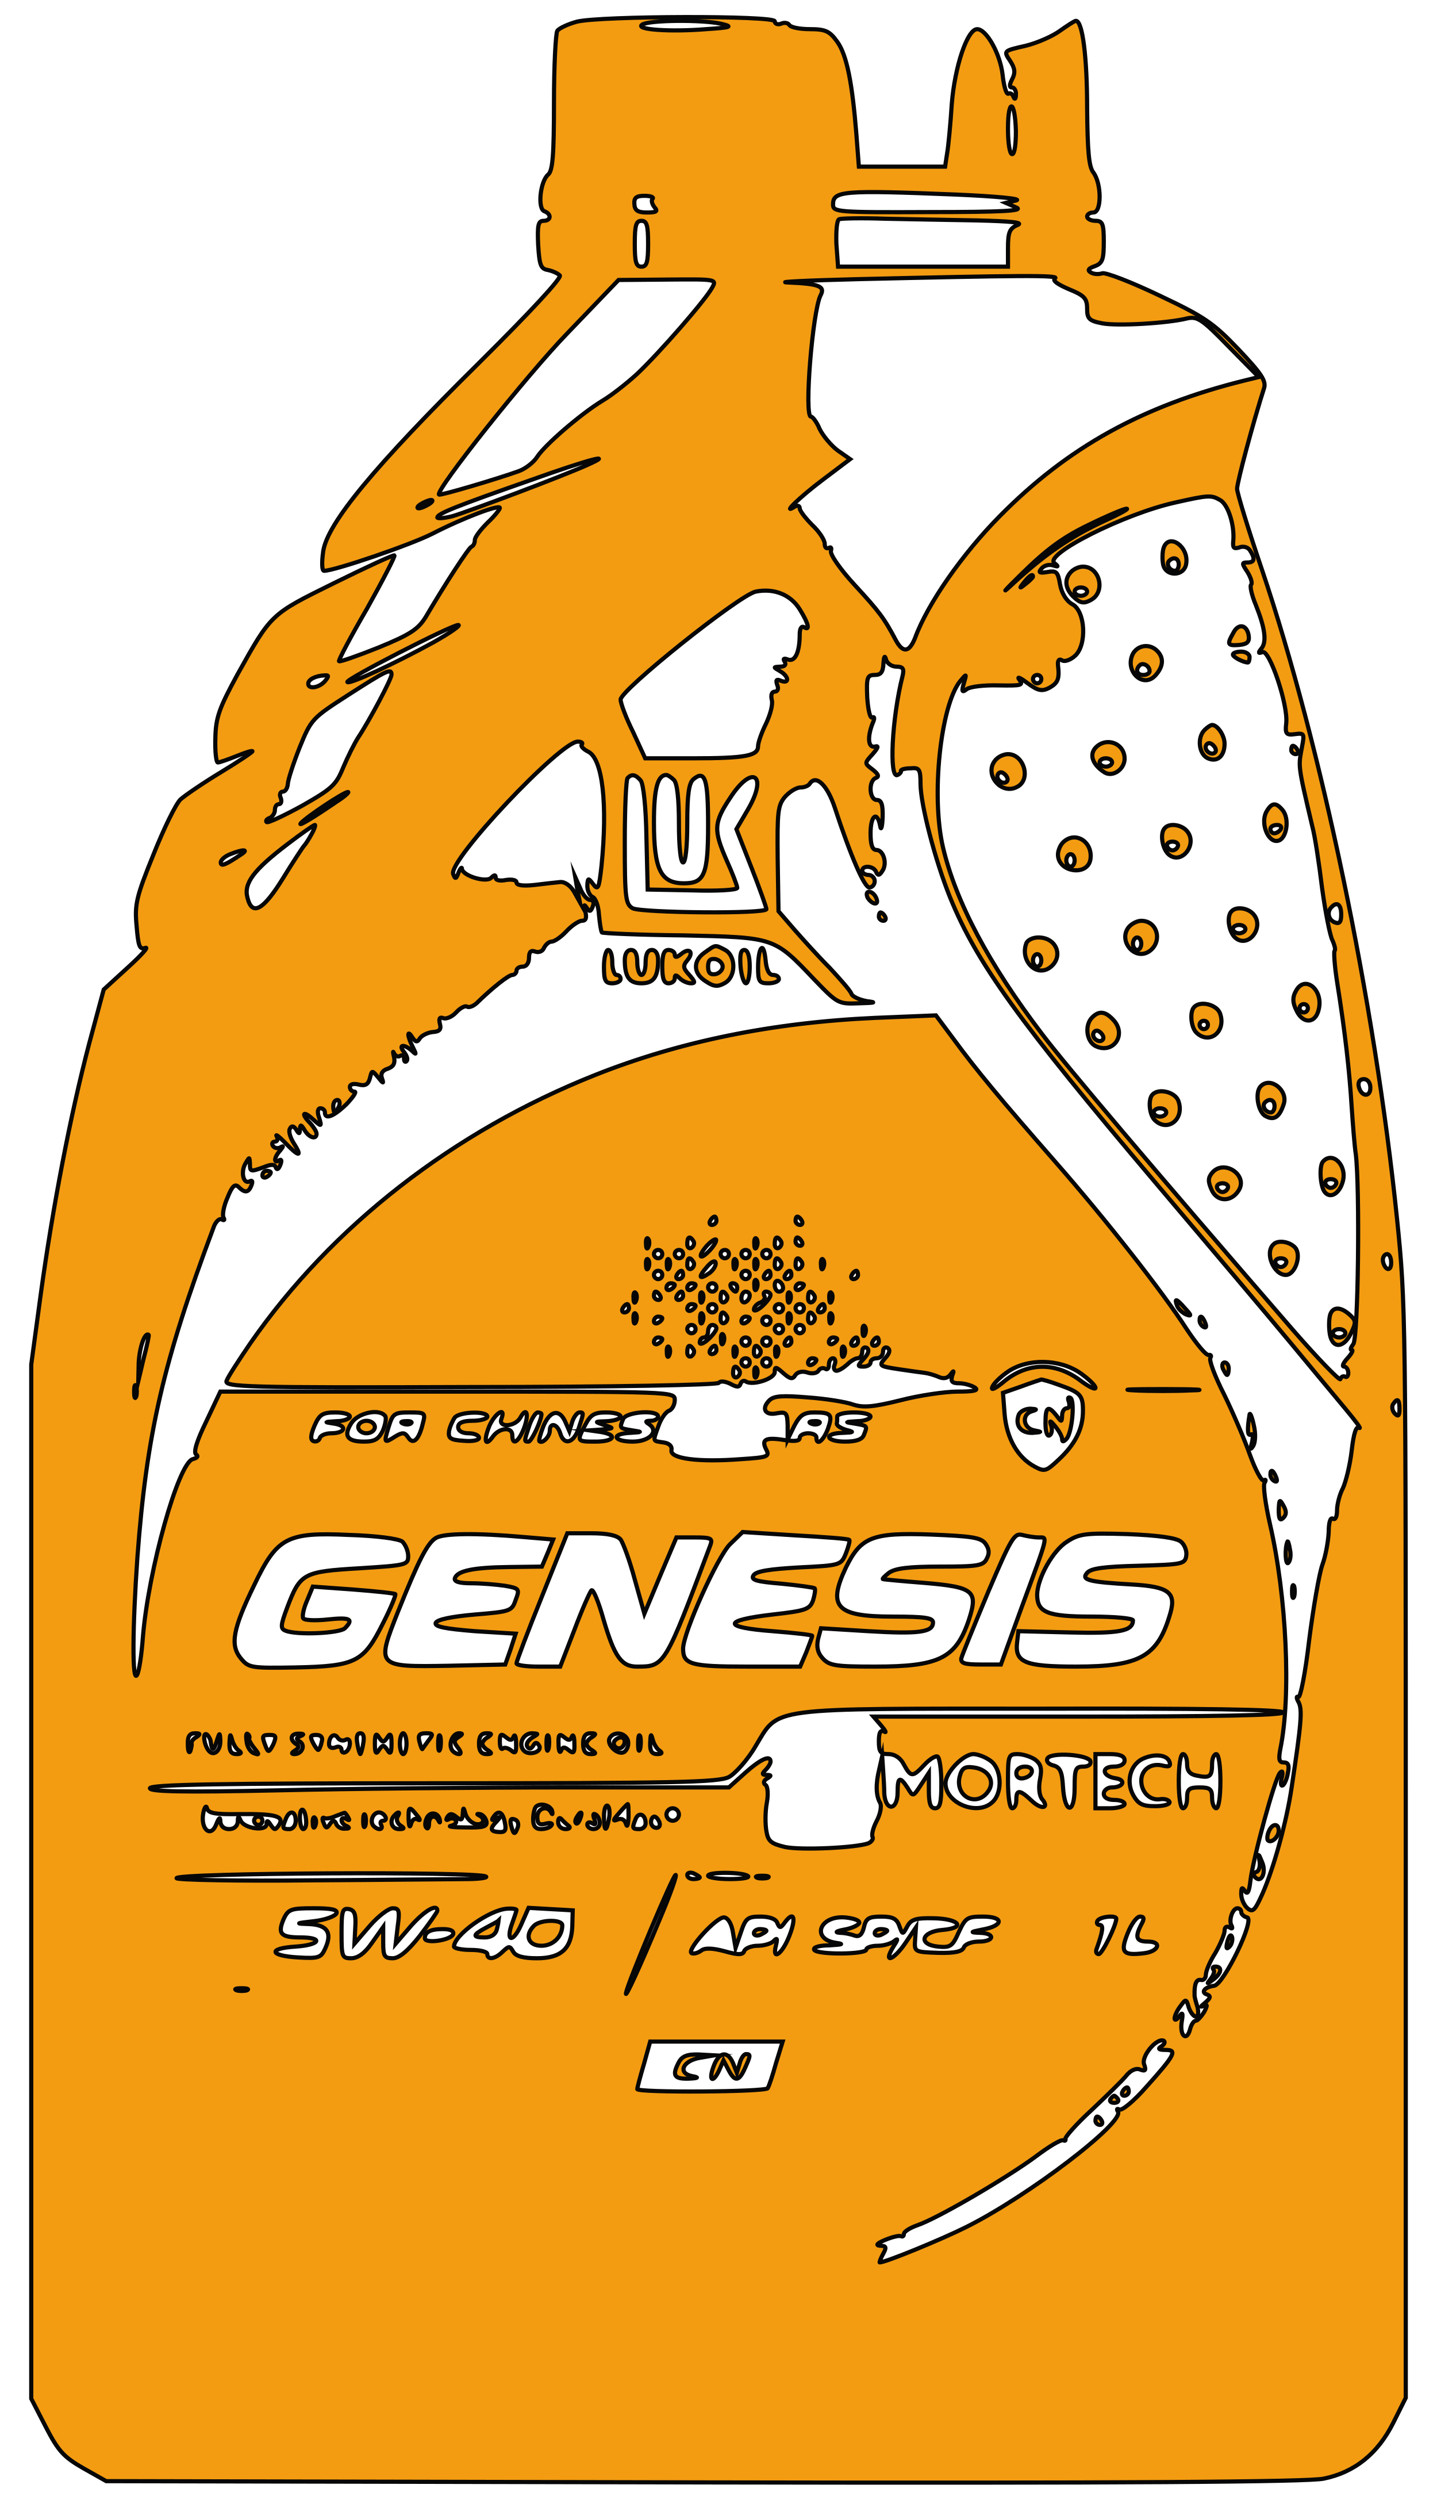<?xml version="1.0" encoding="utf-8"?>
<!-- Generator: Adobe Illustrator 25.0.1, SVG Export Plug-In . SVG Version: 6.00 Build 0)  -->
<svg version="1.1" id="Слой_1" xmlns="http://www.w3.org/2000/svg" xmlns:xlink="http://www.w3.org/1999/xlink" x="0px" y="0px"
	 viewBox="0 0 345 600" style="enable-background:new 0 0 345 600;" xml:space="preserve">
<style type="text/css">
	.st0{fill:#F39C12;stroke:#070707;stroke-miterlimit:10;}
</style>
<path class="st0" d="M138.5,5.2c-2.2,0.6-4.3,1.6-4.7,2.2s-0.8,8.4-0.8,17.2c0,12.6-0.3,16.4-1.4,17.3c-1.9,1.6-2.6,8.2-0.9,8.8
	c1.8,0.7,1.6,2.3-0.2,2.3c-1.3,0-1.5,1.1-1.3,5.7c0.3,4.9,0.6,5.8,2.3,6.1c1.1,0.2,2.4,0.8,2.9,1.3c0.6,0.5-7.1,8.8-19.5,21.1
	c-25.1,24.8-36.3,38.4-37.3,45.1c-0.4,2.8-0.3,4.7,0.2,4.7c2.5,0,20.7-6.2,26-8.9c7.6-3.9,16.2-7.1,16.2-6.2c0,0.4-1.3,2-3,3.6
	c-1.6,1.6-3,3.4-3,4.1s-0.3,1.4-0.8,1.6c-0.7,0.3-6.3,8.9-11,16.9c-1.8,2.9-3.7,4.2-11.3,7.3c-5,2-9.3,3.5-9.5,3.3s2.8-5.9,6.7-12.6
	c3.8-6.8,6.8-12.6,6.6-12.8c-0.2-0.2-6.7,2.8-14.4,6.6c-15.4,7.6-15.1,7.3-23.3,22c-4.4,8.1-5.2,10.3-5.3,15.3
	c-0.1,3.2,0.2,5.8,0.6,5.8c0.4,0,2.4-0.7,4.4-1.5s3.7-1.4,3.9-1.2c0.2,0.1-3.2,2.4-7.5,5s-8.7,5.6-9.8,6.6c-1.1,1.1-4,7-6.5,13.3
	c-4.1,10.1-4.5,11.9-4,17.1c0.4,4.8,0.7,5.7,2.1,5.2c0.9-0.3-1,1.8-4.2,4.7l-5.8,5.3l-3.5,13c-4.5,17.1-8.7,39-11.6,60l-2.3,17
	v124.1v124.1l3.5,6.8c3,5.8,4.3,7.2,9,9.9l5.5,3.1l143.5,0.3c101.1,0.2,145.1-0.1,148.8-0.9c7.4-1.5,13-6,16.7-13.4l3-6v-127
	c0-133.7,0-135.4-2.1-156c-5.4-52.3-18.2-113.6-32.4-155.7c-3.3-9.7-6-18.5-6-19.5c0-1.5,3.9-16.1,6.5-24.2c0.5-1.7-0.7-3.5-6.2-9.3
	c-6-6.3-8.2-7.8-19-12.9c-6.7-3.2-12.9-5.6-13.7-5.3c-0.8,0.3-2.1,0.2-2.7-0.2c-0.9-0.5-0.6-1,0.9-1.5c1.9-0.7,2.2-1.6,2.2-5.9
	s-0.3-5-2-5c-1.1,0-2-0.5-2-1c0-0.6,0.7-1,1.5-1c2,0,2-6.9,0-9.6c-1.1-1.4-1.4-5.1-1.5-15.4c0-12.3-1.1-21-2.7-21
	c-0.3,0-2,1.1-3.7,2.3c-1.7,1.3-5.5,3-8.4,3.7c-5.3,1.2-5.3,1.2-3.7,3.6c1.2,1.8,1.3,2.9,0.5,4.4c-0.7,1.4-0.7,2,0,2
	c0.5,0,1,0.8,0.9,1.7c0,1.1-0.3,1.3-0.6,0.5c-0.2-0.6-0.8-1-1.2-0.7c-0.5,0.2-1.1-1.8-1.4-4.6c-0.6-5.1-3.9-10.9-6.1-10.9
	c-2.4,0-5.4,9.1-6.1,18c-0.3,4.7-0.8,10-1.1,11.7l-0.5,3.3h-10.4h-10.3l-0.6-7.8c-1-12.4-2.3-19-4.6-22.2c-1.8-2.5-2.8-3-6.5-3
	c-2.4,0-4.6-0.4-5-1c-0.3-0.5-1.2-0.7-2-0.3c-0.8,0.3-1.5,0-1.5-0.6C186,3.7,144.1,3.8,138.5,5.2z M173.1,5.7c3,0.7,2.5,0.9-3.6,1.3
	c-8.7,0.7-17.2,0.1-15.3-1.1C155.8,4.8,168.6,4.7,173.1,5.7z M243.9,31.5c0,3.1-0.3,5.5-0.9,5.5c-0.6,0-1-2.7-1-6.1
	C242,23.4,243.7,23.9,243.9,31.5z M229.6,46.7c9.3,0.4,15.8,1,14.4,1.4l-2.5,0.6l2.5,1.1c1.9,0.8-3.3,1.1-20.7,1.1
	C201,51,200,50.9,200,49.1C200,45.8,202.2,45.6,229.6,46.7z M156.7,47.7c-0.4,0.3-0.2,1.2,0.4,2c0.9,1,0.6,1.3-1.8,1.3
	c-2.2,0-2.9-0.5-3-2s0.4-2,2.4-2C156.2,47,157,47.3,156.7,47.7z M234.5,52.9c8.3,0.2,11.3,0.5,9.8,1.1c-1.9,0.8-2.3,1.7-2.3,5.5V64
	h-20.4h-20.4l-0.4-5.5c-0.1-3.1,0.1-5.7,0.7-5.9c0.6-0.2,5.5-0.3,11-0.1C218,52.6,227.9,52.8,234.5,52.9z M155.6,58.5
	c0,4.4-0.3,5.5-1.6,5.5s-1.6-1.1-1.6-5.5s0.3-5.5,1.6-5.5S155.6,54.1,155.6,58.5z M253.3,66.8c-0.7,0.5,0.5,1.4,3.3,2.6
	c3.7,1.5,4.4,2.2,4.4,4.7c0,2.4,0.5,2.9,3.6,3.5c3.6,0.7,15.8,0,20.5-1.2c2.4-0.5,3.6,0.3,9.9,6.8l7.2,7.3l-3.3,0.8
	c-24.7,6.1-42.6,16.1-58.9,32.6c-9,9.1-17.3,21-20.3,29.2c-1.4,3.5-2.9,3.7-4.6,0.6c-2.8-5.3-4-6.9-9.9-13.3c-3.5-3.8-6-7.4-5.7-8.2
	c0.2-0.7,0-1-0.5-0.7c-0.6,0.3-1-0.1-1-1s-1.3-2.9-3-4.5c-1.6-1.6-3-3.4-3-4s-0.5-0.8-1.2-0.4c-3.3,2.1,1.2-2.3,6.8-6.5l6.5-4.9
	l-3-2.1c-1.6-1.2-3.5-3.5-4.3-5.1c-0.7-1.7-1.7-3-2.1-3c-1.7,0,0.4-25.4,2.3-29.1c1.2-2.2-0.4-2.8-7.8-3.1
	c-3.1-0.1,4.4-0.5,16.8-0.8C244.3,66.1,254.5,66,253.3,66.8z M171,69c-1.6,3-12.8,15.8-18,20.7c-2.5,2.3-6.2,5.2-8.4,6.5
	c-5.1,3.1-13.7,10.5-15.6,13.4c-0.8,1.3-2.8,2.9-4.5,3.5c-5,1.8-18.8,5.9-19.1,5.6c-0.9-1,21-28.6,30.9-38.8l12.2-12.7l11.8-0.1
	C171.9,67,172.1,67,171,69z M141,111.6c-5.7,2.6-28.6,11.2-32.4,12.3c-2,0.5-3.6,0.6-3.6,0.3c0-0.9,4.5-2.7,22.5-9
	C141.2,110.3,148,108.5,141,111.6z M292.9,120c1.9,1,3.5,5.9,3.2,9.7c-0.2,1.8,0.1,2.1,1.4,1.7c1-0.4,2.1-0.1,2.6,0.7
	c1.3,2,1.1,2.9-0.6,2.9c-1.4,0-1.4,0.2,0,2.3c0.8,1.3,1.2,2.6,0.9,3c-0.4,0.3,0.1,2.5,1.1,4.9c2.2,5.5,2.7,8.9,1.3,10.5
	c-0.8,1-0.7,1.2,0.3,0.8c1.7-0.6,6.2,12.7,5.7,17.1c-0.3,2.5,0,2.9,2.1,2.6c2.2-0.3,2.3-0.1,1.7,3c-0.9,4.9-1.1,4,2.5,19.3
	c0.6,2.2,1.6,8.8,2.3,14.6c0.8,5.8,1.9,11.5,2.5,12.6c0.5,1.1,0.8,2.3,0.5,2.5c-0.2,0.3,0,3.6,0.6,7.4c2,12.5,3,21.8,3.5,29.9
	c0.3,4.4,0.7,9.6,1,11.5c1,8,0.6,44.1-0.6,45.6c-0.6,0.8-0.8,1.4-0.4,1.4c0.5,0,0,0.9-1,2s-1.4,2-0.8,2c0.5,0,1,0.7,1,1.5
	s-0.4,1.2-0.8,0.9c-0.4-0.2-0.9,0-1.1,0.6c-0.1,0.5-5.2-4.7-11.3-11.7c-33-38.1-54.7-63.7-60.3-71.1c-12.8-16.8-20.7-31.7-23.8-44.8
	c-2.9-12.3-0.6-34,4.1-39.9c1.6-1.9,1.6-1.9,0.9,0.5c-0.6,2-0.4,2.3,0.7,1.4c0.8-0.6,4.2-1,7.6-0.9c5.5,0.1,6.1,0,5-1.4
	c-0.6-0.8,0.2-0.5,1.9,0.8c2.6,1.9,3.5,2.1,5.3,1.2c2.1-1.2,2.5-2.1,2.1-5.5c-0.1-1.1,0.3-1.6,1-1.1c0.6,0.4,2-0.1,3.1-1.1
	c2.9-2.6,2.5-10.8-0.7-12.4c-1.4-0.8-2.5-2.6-2.9-4.7c-0.5-3.1-0.9-3.4-3.1-3c-1.9,0.3-2.2,0.1-1.3-0.9c0.6-0.7,1.8-1,2.7-0.7
	c1.3,0.4,1.4,0.3,0.4-0.5c-2.9-2,16.7-11.9,29-14.6C290.2,118.8,290.8,118.8,292.9,120z M103,121c-0.8,0.5-1.9,1-2.5,1
	c-0.5,0-0.3-0.5,0.5-1s2-1,2.5-1C104.1,120,103.8,120.5,103,121z M265.2,125c-8.2,3.8-14.3,8-21.8,14.9c-3.3,3.1-2.5,2.1,1.8-2.1
	c6-5.9,9.9-8.8,16.1-11.8c4.5-2.2,8.7-4,9.2-3.9C271.1,122.1,268.7,123.4,265.2,125z M248,138.4c0,0.2-0.8,1-1.7,1.7
	c-1.6,1.3-1.7,1.2-0.4-0.4C247.2,138.1,248,137.6,248,138.4z M192.1,146.4c2.1,3.4,2.4,5.1,0.9,4.1c-0.6-0.3-1,0.4-1,1.7
	c0,4.3-1.1,6.7-2.8,6.1c-1-0.4-1.3-0.2-0.8,0.5c0.4,0.8,0,1.2-1.1,1.2c-1.7,0.1-1.7,0.1,0,1.1c2.1,1.2,2.3,3.1,0.2,2.3
	c-1.1-0.5-1.3-0.2-0.9,1c0.4,0.9,0.1,1.6-0.6,1.6s-1,0.8-0.7,2c0.3,1.1-0.4,3.6-1.4,5.7c-1,2-1.9,4.5-1.9,5.4
	c0,2.3-2.9,2.9-15.8,2.9h-11.3l-2.9-6.3c-1.7-3.4-3-6.9-3-7.8c0-2.3,28.4-25,32.4-25.9C185.8,141.1,189.9,142.7,192.1,146.4z
	 M104,154.2c-9.3,5.1-20.1,10.1-20.6,9.5c-0.6-0.6,24.8-13.6,26.6-13.7C110.8,150,108.1,151.9,104,154.2z M215.2,160
	c1.6,0,1.9,0.5,1.5,2.2c-2.6,10.2-3.3,24.9-1.2,23.8c0.6-0.3,0.9-0.7,0.8-1c-0.1-0.3,1-0.6,2.3-0.6c2.1-0.2,2.4,0.2,2.4,3.7
	c0,4.9,3.5,18.4,7.1,27.3c6.4,15.7,16.3,29.5,49.6,68.8c12.7,15,27.1,32,31.9,37.8s10.8,13,13.3,16s4.1,5.1,3.4,4.7
	c-0.7-0.5-1.3,1.2-1.8,5.6c-0.4,3.4-1.4,7.4-2.1,8.9c-0.8,1.5-1.4,3.9-1.4,5.3c0,1.5-0.4,2.4-1,2s-1,0.9-1,3.2
	c-0.1,2.1-0.7,5.6-1.5,7.8c-0.8,2.2-2.2,10.4-3.2,18.2c-0.9,7.8-2.1,13.9-2.6,13.6s-0.5,0.3,0.1,1.3c0.9,1.8,0.6,5.2-1.7,20.4
	c-1.2,8.2-4.3,19.4-7,25.5c-1.8,4-2.3,4.6-3.6,3.5c-0.8-0.7-1.5-2.2-1.5-3.4c0-1.6,0.2-1.8,0.9-0.7c0.6,0.9,1,0.2,1.3-2.5
	c0.7-5.6,5.9-24.7,7.1-25.9c0.6-0.7,0.8-0.2,0.4,1.3c-0.3,1.2-0.2,2,0.3,1.7c0.4-0.3,1-1.6,1.2-3c0.4-1.8,0.1-2.5-1-2.5
	s-1.3-0.7-0.8-3.3c2.6-12.6,1.5-36.6-2.5-53.9c-1.1-4.8-1.7-9.3-1.3-9.9c0.4-0.7,0.3-0.9-0.2-0.6s-2-2.5-3.3-6.1
	c-1.3-3.7-4.1-10.2-6.2-14.5c-2.2-4.3-3.7-8.3-3.3-8.8c0.3-0.5,0.1-0.8-0.4-0.7c-0.6,0.2-2.9-2.6-5.3-6.2c-5.8-9-19.4-26.3-31.4-40
	c-13.3-15.2-19.2-22.3-24.4-29.4l-4.4-5.9l-14.6,0.6c-24.5,1.1-46.8,5.6-67.2,13.7c-34,13.5-63.3,36.3-82.8,64.4
	c-2.8,4.1-5.4,8.1-5.7,9c-0.6,1.5,4.2,1.7,58.5,1.5c34.4,0,59.3-0.5,59.7-1c0.3-0.5,1.4-0.4,2.7,0.2c1.6,0.9,2.2,0.9,2.5,0
	c0.2-0.6,0.8-0.9,1.3-0.5c1.7,1,6.9-0.7,6.9-2.3c0-1.4,0.3-1.3,2.1,0.3c1.6,1.4,2.2,1.5,2.8,0.5c0.5-0.8,1.7-1.1,2.9-0.7
	c1.1,0.4,2.3,0.2,2.7-0.4c0.3-0.6,1.1-0.8,1.6-0.5c0.5,0.4,0.9-0.1,0.9-0.9c0-0.9,0.4-1.6,1-1.6c0.5,0,0.7,0.7,0.4,1.5
	c-0.4,0.8-0.1,1.5,0.4,1.5c0.6,0,1.7-0.7,2.6-1.5c0.8-0.8,1.9-1.5,2.5-1.5s1.1-0.7,1.1-1.6c0-0.8,0.5-1.2,1.1-0.9
	c0.7,0.5,0.4,1.4-0.7,2.6c-1.6,1.7-1.6,1.9-0.1,1.9c1,0,1.7-0.5,1.7-1c0-0.6,0.7-1,1.5-1s1.5-0.7,1.5-1.6c0-0.8,0.5-1.2,1.1-0.9
	c0.7,0.5,0.5,1.3-0.6,2.5c-1.6,1.8-1.4,1.9,3.1,2.6c2.7,0.4,5.5,0.8,6.4,0.9c0.8,0.1,2.3,0.5,3.4,1c1.2,0.5,2.1,0.3,2.8-0.6
	c0.8-1.1,0.9-1,0.4,0.3c-0.4,1.4,0,1.8,1.7,1.8c1.2,0,2.9,0.5,3.7,1c1.1,0.7-0.1,1-4.1,1c-3,0-9.2,0.9-13.8,2.1
	c-6.5,1.6-8.8,1.8-11.3,1c-1.6-0.6-6.5-1.4-10.8-1.7c-6.1-0.5-8.2-0.4-9.3,0.7c-2,2-1,3.7,1.8,3.1c2.3-0.4,2.5-0.1,2.6,2.9v3.4
	l1.6-3.3c1.4-2.6,2.3-3.2,4.8-3.2c4.1,0,4.5,0.5,3.2,4.1c-1.1,2.8-2.7,4-2.7,1.9c0-0.6-0.9-1-2-1s-2,0.5-2,1.1
	c0,0.8-1.3,0.9-3.8,0.5c-4.5-0.7-5.5-0.1-4.2,2.4c0.8,1.6,0.2,1.8-6,2.2c-10.3,0.8-17.1-0.1-16.8-2.1c0.2-1-0.5-1.7-1.9-1.9
	c-2.7-0.4-2.6-0.1-1.2-4c0.6-1.7,1.7-3.3,2.5-3.6c0.8-0.3,1.4-1.5,1.4-2.6c0-2-0.4-2-54.5-2H52.9l-3.4,7.2c-2.3,4.7-3.1,7.4-2.4,7.9
	c0.6,0.4,0.3,0.8-0.8,1.1c-3.5,0.9-10.7,26.7-12,42.8c-0.3,4.1-0.9,8.2-1.4,9c-1.2,2.1-1.1-11.5,0.1-28.4
	c2.2-29.4,6.2-46.8,18.2-78.8c0.5-1.6,1.5-2.5,2.1-2.1c0.5,0.3,0.7,0.1,0.4-0.4c-0.4-0.6,0-2.8,0.9-4.8c1.1-2.8,1.8-3.5,2.7-2.6
	c1.5,1.5,2.4,1.4,3.1-0.5c0.3-0.8,0.2-1.2-0.4-0.9c-1.5,0.9-2.3-2.1-1.1-4.2c1-1.7,1-1.7,1.1-0.1c0,2.1,0.1,2.1,3.4,0.9
	c1.7-0.7,2.6-0.7,2.8,0.1c0.3,0.7,0.7,0.4,1.1-0.6s0.3-1.5-0.3-1.1c-1.4,0.9-1.2-0.8,0.3-2.4c0.8-1,0.8-1.2,0-0.7
	c-0.6,0.3-1.4,0.2-1.8-0.4c-0.3-0.5-0.1-1,0.5-1s0.8-0.6,0.4-1.3c-0.3-0.6,0.5,0,2,1.5c3.3,3.5,4.3,3.6,2.2,0.3
	c-0.9-1.4-1.4-3-1-3.6c0.4-0.8,0.9-0.7,1.5,0.2c0.7,1.2,0.9,1.1,0.9-0.1c0.1-1.2,0.3-1.1,1.1,0.2c1.1,1.9,2.9,2.4,2.9,0.9
	c0-0.5-0.7-1.6-1.5-2.5c-2.3-2.3-1.8-3.2,0.6-1c2.1,1.9,2.2,1.9,1.5-0.4c-0.5-1.3-0.3-2.2,0.3-2.2s1.1,0.4,1.1,1c0,1.8,2.1,1,5.2-2
	c1.6-1.7,2.5-3,1.9-3s-1.1-0.5-1.1-1.1c0-0.7,0.9-0.9,2.1-0.6c1.6,0.4,2.3,0,2.7-1.5c0.5-2,0.5-2,2-0.2c1.2,1.5,1.4,1.6,0.9,0.2
	c-0.4-1.1,0.1-1.9,1.4-2.3c1.4-0.5,1.8-1.3,1.5-2.8c-0.3-1.2-0.3-1.6,0-0.9c0.3,0.6,1,1,1.5,0.6c0.5-0.3,0.9,0,0.9,0.7
	s0.3,0.9,0.6,0.6c0.4-0.4,0.1-1.3-0.6-2.2c-1.5-1.8,0-2,1.9-0.3c1.1,1.1,1.1,0.9,0.2-0.9c-1.4-2.7-1.4-4.4-0.1-2.3
	c0.8,1.2,1.2,1.2,1.8,0.2c0.5-0.7,1.9-1.4,3.1-1.5c1.6-0.1,2.1-0.6,1.7-2c-0.3-1.3,0-1.7,0.9-1.3c0.7,0.2,2.1-0.4,3-1.4
	c1-1.1,2.2-1.7,2.6-1.4c0.5,0.3,1.5-0.1,2.3-0.8c3.9-3.8,7.7-6.8,8.6-6.8c0.5,0,1-0.5,1-1c0-0.6,0.7-1,1.5-1c0.9,0,1.5-0.9,1.5-2.1
	c0-1.5,0.5-1.9,1.5-1.5c0.9,0.3,1.8-0.1,2.1-0.9c0.4-0.8,1.2-1.5,1.8-1.5c0.7,0,2.3-1.1,3.6-2.5s3-2.5,3.7-2.5c1,0,1.2-0.7,0.8-2.3
	c-0.4-1.5-0.3-1.8,0.3-0.9c0.7,1.1,1,1.1,1.5-0.2c0.4-1,0.1-1.6-0.6-1.6c-0.7,0-1.8-1.2-2.4-2.8l-1.2-2.7l0.5,3l0.6,3l-1.4-2.5
	c-0.8-1.4-2.2-2.4-3.3-2.3c-1,0.1-3.8,0.4-6.2,0.7c-2.7,0.3-4.3,0.1-4.3-0.6c0-0.6-1.1-0.8-2.5-0.6c-1.4,0.3-2.5,0.1-2.5-0.5
	c0-0.8-0.3-0.8-1.1,0c-1.2,1.2-6.9-0.5-7-2.2c0-0.5-0.4-0.1-0.8,0.9c-0.6,1.6-0.8,1.7-1.3,0.4c-1.3-3.2,25.7-31.8,29.9-31.8
	c0.9,0,1.3,0.3,1,0.7c-0.4,0.3,0.3,1.1,1.5,1.7c3.5,1.7,4.7,12.7,3.2,27.5c-0.6,5.3-0.8,5.9-2,4.3c-1.2-1.6-1.3-1.5-1.4,0.4
	c0,1.2,0.6,2.4,1.3,2.7s1.4,2.2,1.5,4.3c0.2,2.1,0.5,4,0.7,4.2s9,0.6,19.5,0.7c22,0.5,21.8,0.4,31.4,10.5c5.7,5.9,5.8,6,10.9,5.8
	c3.7-0.1,4.3-0.2,1.9-0.5c-1.8-0.3-3.6-1.1-3.8-1.8c-0.3-0.8-2.7-3.5-5.2-6.2c-2.6-2.6-6.4-6.8-8.5-9.2l-3.8-4.4l-0.2-12.6
	c-0.1-11.2,0-12.8,1.8-14.9c1.1-1.2,2.7-2.2,3.7-2.2c0.9,0,1.9-0.4,2.2-0.9c1.5-2.3,4.2,0.3,6,5.7c3.8,11.6,7.1,19.2,8.3,19.2
	c0.7,0,1.3-0.7,1.3-1.5s-0.7-1.5-1.5-1.5s-1.5-0.5-1.5-1c0-1.4,2.7-1.2,3.3,0.2c0.4,1,0.8,1,1.5-0.1c1.3-1.8,0.3-5.1-1.4-5.1
	c-1,0-1.4-1.3-1.4-4c0-4.3,1.6-5.5,2.3-1.8c0.2,1.3,0.5,0.4,0.6-2c0.1-3.1-0.3-4.2-1.4-4.2c-1.8,0-2.1-4.6-0.2-5.3
	c0.8-0.3,0.6-0.9-0.8-2c-2-1.5-2-1.5,0-3.7c1.4-1.6,1.5-2.1,0.5-1.8c-1.6,0.3-1.8-2.3-0.5-5.6c0.5-1.1,0.5-1.7-0.1-1.4
	c-0.5,0.3-1-1.8-1.2-4.8c-0.2-4.8,0-5.4,1.8-5.4c1.5,0,2-0.7,2.1-2.8c0.1-1.6,0.3-2,0.6-1C212.9,159.2,214.1,160,215.2,160z
	 M94,161.9c0,1.1-5.4,11.2-8,15.1c-0.9,1.4-2.5,4.6-3.6,7.2c-1.7,4.2-2.7,5.1-9.9,9.2c-4.4,2.4-8.2,4.2-8.5,3.9
	c-0.3-0.3,0.1-0.8,0.8-1c0.6-0.3,1.2-1.1,1.2-1.9s0.4-1.4,1-1.4c0.5,0,0.7-0.7,0.4-1.5c-0.4-0.8-0.1-1.5,0.5-1.5s1.1-0.8,1.2-1.8
	c0-0.9,1.3-4.9,2.8-8.7c2.8-6.9,3-7.1,11.7-12.7C92.8,160.9,94,160.3,94,161.9z M78,163.5c-1.4,1.6-4,2-4,0.6c0-1,1.7-1.9,3.9-2
	C79,162,79,162.3,78,163.5z M250,163c0,0.5-0.4,1-1,1c-0.5,0-1-0.5-1-1c0-0.6,0.5-1,1-1C249.6,162,250,162.4,250,163z M153.8,187.3
	c0.7,0.8,1.3,6.7,1.4,13.8l0.3,12.4l10.8,0.2c5.9,0.2,10.7-0.1,10.7-0.6s-1.1-3.4-2.5-6.5c-3.2-7.3-3.2-9.1,0.8-15.1
	c5.3-8.2,9.2-5.6,4.2,2.9l-2.7,4.6l3.6,9.2c2,5.1,3.6,9.6,3.6,10c0,1.2-29.9,0.9-32.1-0.2c-1.7-1-1.9-2.3-1.9-15.9
	c0-8.1,0.3-15.1,0.7-15.4C151.7,185.7,152.6,185.9,153.8,187.3z M161.8,187.2c0.8,0.8,1.2,4.6,1.2,10.5c0,5.5,0.4,9.3,1,9.3
	s1-3.8,1-9.4c0-7,0.4-9.7,1.5-10.6c2.8-2.3,3.5,0,3.5,11c0,12-0.9,14-5.8,14c-5.6,0-7.2-3.3-7.2-14.7c0-8.1,0.9-11.3,3-11.3
	C160.3,186,161.1,186.5,161.8,187.2z M81,192.3c-5.7,3.9-9.5,6.2-8.8,5.3c1.3-1.5,10.3-7.5,11.3-7.5C84,190,82.9,191.1,81,192.3z
	 M74.8,200.2c-0.7,1.3-1.5,2.5-1.8,2.8s-2.6,3.8-5,7.7c-4.8,7.8-7.5,9.3-8.6,4.7c-0.9-3.4,1.5-6.6,9.5-12.7c3.4-2.6,6.4-4.7,6.7-4.7
	C75.8,198,75.5,199,74.8,200.2z M58,205c-3.7,2.5-5,3.1-5,2c0-0.6,1-1.5,2.3-2C58.3,203.8,59.8,203.8,58,205z M322,219.5
	c0,1.8-0.4,2.3-1.5,1.9c-1.6-0.6-2-2.6-0.8-3.7C321,216.3,322,217.1,322,219.5z M329,261.1c0,2.4-2.3,2.1-2.8-0.4
	c-0.2-1,0.3-1.7,1.2-1.7C328.4,259,329,259.9,329,261.1z M81.4,265.5c-0.4,0.8-0.8,1.5-1,1.5s-0.4-0.7-0.4-1.5s0.4-1.5,1-1.5
	C81.5,264,81.7,264.7,81.4,265.5z M172,293c0,0.5-0.5,1-1.1,1c-0.5,0-0.7-0.5-0.4-1c0.3-0.6,0.8-1,1.1-1
	C171.8,292,172,292.4,172,293z M192.5,293c0.3,0.5,0.1,1-0.4,1c-0.6,0-1.1-0.5-1.1-1c0-0.6,0.2-1,0.4-1
	C191.7,292,192.2,292.4,192.5,293z M155.7,299.2c-0.3,0.8-0.6,0.5-0.6-0.6c-0.1-1.1,0.2-1.7,0.5-1.3
	C155.9,297.6,156,298.5,155.7,299.2z M166.5,297.9c0.3,0.5,0.1,1.2-0.5,1.6c-0.5,0.3-1-0.1-1-0.9C165,296.8,165.6,296.5,166.5,297.9
	z M170.5,300c-2.4,2.6-3.2,1.8-0.9-0.9c1-1.1,2-1.8,2.3-1.6C172.1,297.8,171.5,298.9,170.5,300z M181.7,299.2
	c-0.3,0.8-0.6,0.5-0.6-0.6c-0.1-1.1,0.2-1.7,0.5-1.3C181.9,297.6,182,298.5,181.7,299.2z M187.5,297.9c0.3,0.5,0.1,1.2-0.5,1.6
	c-0.5,0.3-1-0.1-1-0.9C186,296.8,186.6,296.5,187.5,297.9z M192.5,298c0.3,0.5,0.1,1-0.4,1c-0.6,0-1.1-0.5-1.1-1c0-0.6,0.2-1,0.4-1
	C191.7,297,192.2,297.4,192.5,298z M159,301c0,0.5-0.4,1-1,1c-0.5,0-1-0.5-1-1c0-0.6,0.5-1,1-1C158.6,300,159,300.4,159,301z
	 M164,301c0,0.5-0.4,1-1,1c-0.5,0-1-0.5-1-1c0-0.6,0.5-1,1-1C163.6,300,164,300.4,164,301z M175,301c0,0.5-0.4,1-1,1
	c-0.5,0-1-0.5-1-1c0-0.6,0.5-1,1-1C174.6,300,175,300.4,175,301z M180,301c0,0.5-0.4,1-1,1c-0.5,0-1-0.5-1-1c0-0.6,0.5-1,1-1
	C179.6,300,180,300.4,180,301z M185,301c0,0.5-0.4,1-1,1c-0.5,0-1-0.5-1-1c0-0.6,0.5-1,1-1C184.6,300,185,300.4,185,301z M334,303.1
	c0,1.1-0.4,1.7-1,1.4c-0.5-0.3-1-1.3-1-2.1s0.5-1.4,1-1.4C333.6,301,334,301.9,334,303.1z M155.7,304.2c-0.3,0.8-0.6,0.5-0.6-0.6
	c-0.1-1.1,0.2-1.7,0.5-1.3C155.9,302.6,156,303.5,155.7,304.2z M160.7,304.2c-0.3,0.8-0.6,0.5-0.6-0.6c-0.1-1.1,0.2-1.7,0.5-1.3
	C160.9,302.6,161,303.5,160.7,304.2z M166.5,302.9c0.3,0.5,0.1,1.2-0.5,1.6c-0.5,0.3-1-0.1-1-0.9C165,301.8,165.6,301.5,166.5,302.9
	z M170.4,305.5c-2.6,1.8-2.9,1.1-0.7-1.4c1-1.2,1.9-1.7,2.1-1.1S171.4,304.7,170.4,305.5z M176.7,304.2c-0.3,0.8-0.6,0.5-0.6-0.6
	c-0.1-1.1,0.2-1.7,0.5-1.3C176.9,302.6,177,303.5,176.7,304.2z M181.7,304.2c-0.3,0.8-0.6,0.5-0.6-0.6c-0.1-1.1,0.2-1.7,0.5-1.3
	C181.9,302.6,182,303.5,181.7,304.2z M187.5,302.9c0.3,0.5,0.1,1.2-0.5,1.6c-0.5,0.3-1-0.1-1-0.9C186,301.8,186.6,301.5,187.5,302.9
	z M192.5,302.9c0.3,0.5,0.1,1.2-0.5,1.6c-0.5,0.3-1-0.1-1-0.9C191,301.8,191.6,301.5,192.5,302.9z M197.7,304.2
	c-0.3,0.8-0.6,0.5-0.6-0.6c-0.1-1.1,0.2-1.7,0.5-1.3C197.9,302.6,198,303.5,197.7,304.2z M159,306c0,0.5-0.4,1-1,1c-0.5,0-1-0.5-1-1
	c0-0.6,0.5-1,1-1C158.6,305,159,305.4,159,306z M164,306c0,0.5-0.5,1-1.1,1c-0.5,0-0.7-0.5-0.4-1c0.3-0.6,0.8-1,1.1-1
	C163.8,305,164,305.4,164,306z M180,306c0,0.5-0.4,1-1,1c-0.5,0-1-0.5-1-1c0-0.6,0.5-1,1-1C179.6,305,180,305.4,180,306z M185,306
	c0,0.5-0.5,1-1.1,1c-0.5,0-0.7-0.5-0.4-1c0.3-0.6,0.8-1,1.1-1C184.8,305,185,305.4,185,306z M190,306c0,0.5-0.5,1-1.1,1
	c-0.5,0-0.7-0.5-0.4-1c0.3-0.6,0.8-1,1.1-1C189.8,305,190,305.4,190,306z M206,306c0,0.5-0.5,1-1.1,1c-0.5,0-0.7-0.5-0.4-1
	c0.3-0.6,0.8-1,1.1-1C205.8,305,206,305.4,206,306z M181.7,309.2c-0.3,0.8-0.6,0.5-0.6-0.6c-0.1-1.1,0.2-1.7,0.5-1.3
	C181.9,307.6,182,308.5,181.7,309.2z M188,309.1c0,0.5-0.4,0.9-1,0.9c-0.5,0-1-0.7-1-1.6c0-0.8,0.5-1.2,1-0.9
	C187.6,307.8,188,308.5,188,309.1z M162,308.4c0,0.3-0.4,0.8-1,1.1c-0.5,0.3-1,0.1-1-0.4c0-0.6,0.5-1.1,1-1.1
	C161.6,308,162,308.2,162,308.4z M167,308.4c0,0.3-0.4,0.8-1,1.1c-0.5,0.3-1,0.1-1-0.4c0-0.6,0.5-1.1,1-1.1
	C166.6,308,167,308.2,167,308.4z M172,309c0,0.5-0.4,1-1,1c-0.5,0-1-0.5-1-1c0-0.6,0.5-1,1-1C171.6,308,172,308.4,172,309z M177,309
	c0,0.5-0.2,1-0.4,1c-0.3,0-0.8-0.5-1.1-1c-0.3-0.6-0.1-1,0.4-1C176.5,308,177,308.4,177,309z M193,308.4c0,0.3-0.4,0.8-1,1.1
	c-0.5,0.3-1,0.1-1-0.4c0-0.6,0.5-1.1,1-1.1C192.6,308,193,308.2,193,308.4z M152.7,312.2c-0.3,0.8-0.6,0.5-0.6-0.6
	c-0.1-1.1,0.2-1.7,0.5-1.3C152.9,310.6,153,311.5,152.7,312.2z M158.5,311c0.3,0.5,0.1,1-0.4,1c-0.6,0-1.1-0.5-1.1-1
	c0-0.6,0.2-1,0.4-1C157.7,310,158.2,310.4,158.5,311z M164,311c0,0.5-0.5,1-1.1,1c-0.5,0-0.7-0.5-0.4-1c0.3-0.6,0.8-1,1.1-1
	C163.8,310,164,310.4,164,311z M168.7,312.2c-0.3,0.8-0.6,0.5-0.6-0.6c-0.1-1.1,0.2-1.7,0.5-1.3C168.9,310.6,169,311.5,168.7,312.2z
	 M174.5,310.9c0.3,0.5,0.1,1.2-0.5,1.6c-0.5,0.3-1-0.1-1-0.9C173,309.8,173.6,309.5,174.5,310.9z M180,310.9c0,0.6-0.4,1.3-1,1.6
	c-0.5,0.3-1-0.1-1-0.9c0-0.9,0.5-1.6,1-1.6C179.6,310,180,310.4,180,310.9z M185,310.8c0,0.5-0.9,1.7-2,2.7s-2,1.3-2,0.8
	c0-0.6,0.7-1.4,1.6-1.7c0.8-0.3,1.2-1,0.9-1.6c-0.3-0.5-0.1-1,0.4-1C184.5,310,185,310.4,185,310.8z M189.7,312.2
	c-0.3,0.8-0.6,0.5-0.6-0.6c-0.1-1.1,0.2-1.7,0.5-1.3C189.9,310.6,190,311.5,189.7,312.2z M195.5,310.9c0.3,0.5,0.1,1.2-0.5,1.6
	c-0.5,0.3-1-0.1-1-0.9C194,309.8,194.6,309.5,195.5,310.9z M199.7,312.2c-0.3,0.8-0.6,0.5-0.6-0.6c-0.1-1.1,0.2-1.7,0.5-1.3
	C199.9,310.6,200,311.5,199.7,312.2z M151,314c0,0.5-0.5,1-1.1,1c-0.5,0-0.7-0.5-0.4-1c0.3-0.6,0.8-1,1.1-1
	C150.8,313,151,313.4,151,314z M167,313.4c0,0.3-0.4,0.8-1,1.1c-0.5,0.3-1,0.1-1-0.4c0-0.6,0.5-1.1,1-1.1
	C166.6,313,167,313.2,167,313.4z M172,314c0,0.5-0.4,1-1,1c-0.5,0-1-0.5-1-1c0-0.6,0.5-1,1-1C171.6,313,172,313.4,172,314z M188,314
	c0,0.5-0.4,1-1,1c-0.5,0-1-0.5-1-1c0-0.6,0.5-1,1-1C187.6,313,188,313.4,188,314z M193,314c0,0.5-0.4,1-1,1c-0.5,0-1-0.5-1-1
	c0-0.6,0.5-1,1-1C192.6,313,193,313.4,193,314z M198,314c0,0.5-0.5,1-1.1,1c-0.5,0-0.7-0.5-0.4-1c0.3-0.6,0.8-1,1.1-1
	C197.8,313,198,313.4,198,314z M152.7,317.2c-0.3,0.8-0.6,0.5-0.6-0.6c-0.1-1.1,0.2-1.7,0.5-1.3C152.9,315.6,153,316.5,152.7,317.2z
	 M168.7,317.2c-0.3,0.8-0.6,0.5-0.6-0.6c-0.1-1.1,0.2-1.7,0.5-1.3C168.9,315.6,169,316.5,168.7,317.2z M174.5,315.9
	c0.3,0.5,0.1,1.2-0.5,1.6c-0.5,0.3-1-0.1-1-0.9C173,314.8,173.6,314.5,174.5,315.9z M189.7,317.2c-0.3,0.8-0.6,0.5-0.6-0.6
	c-0.1-1.1,0.2-1.7,0.5-1.3C189.9,315.6,190,316.5,189.7,317.2z M195.5,315.9c0.3,0.5,0.1,1.2-0.5,1.6c-0.5,0.3-1-0.1-1-0.9
	C194,314.8,194.6,314.5,195.5,315.9z M199.7,317.2c-0.3,0.8-0.6,0.5-0.6-0.6c-0.1-1.1,0.2-1.7,0.5-1.3
	C199.9,315.6,200,316.5,199.7,317.2z M159,316.4c0,0.3-0.4,0.8-1,1.1c-0.5,0.3-1,0.1-1-0.4c0-0.6,0.5-1.1,1-1.1
	C158.6,316,159,316.2,159,316.4z M180,316.4c0,0.3-0.4,0.8-1,1.1c-0.5,0.3-1,0.1-1-0.4c0-0.6,0.5-1.1,1-1.1
	C179.6,316,180,316.2,180,316.4z M185,317c0,0.5-0.4,1-1,1c-0.5,0-1-0.5-1-1c0-0.6,0.5-1,1-1C184.6,316,185,316.4,185,317z M167,319
	c0,0.5-0.4,1-1,1c-0.5,0-1-0.5-1-1c0-0.6,0.5-1,1-1C166.6,318,167,318.4,167,319z M172,318.8c0,0.5-0.9,1.7-2,2.7s-2,1.3-2,0.7
	c0-0.7,0.5-1.2,1-1.2c0.6,0,1-0.7,1-1.5s0.5-1.5,1-1.5C171.6,318,172,318.4,172,318.8z M188,319c0,0.5-0.4,1-1,1c-0.5,0-1-0.5-1-1
	c0-0.6,0.5-1,1-1C187.6,318,188,318.4,188,319z M193,319c0,0.5-0.4,1-1,1c-0.5,0-1-0.5-1-1c0-0.6,0.5-1,1-1
	C192.6,318,193,318.4,193,319z M207.7,320.2c-0.3,0.8-0.6,0.5-0.6-0.6c-0.1-1.1,0.2-1.7,0.5-1.3C207.9,318.6,208,319.5,207.7,320.2z
	 M34.5,326l-1.3,5.5l0.1-4.5c0.2-3.7,1.5-7.4,2.4-6.6C35.8,320.5,35.3,323,34.5,326z M173.7,322.2c-0.3,0.8-0.6,0.5-0.6-0.6
	c-0.1-1.1,0.2-1.7,0.5-1.3C173.9,320.6,174,321.5,173.7,322.2z M159,321.4c0,0.3-0.4,0.8-1,1.1c-0.5,0.3-1,0.1-1-0.4
	c0-0.6,0.5-1.1,1-1.1C158.6,321,159,321.2,159,321.4z M180,322c0,0.5-0.4,1-1,1c-0.5,0-1-0.5-1-1c0-0.6,0.5-1,1-1
	C179.6,321,180,321.4,180,322z M185,322c0,0.5-0.4,1-1,1c-0.5,0-1-0.5-1-1c0-0.6,0.5-1,1-1C184.6,321,185,321.4,185,322z M190,322
	c0,0.5-0.5,1-1.1,1c-0.5,0-0.7-0.5-0.4-1c0.3-0.6,0.8-1,1.1-1C189.8,321,190,321.4,190,322z M201,321.4c0,0.3-0.4,0.8-1,1.1
	c-0.5,0.3-1,0.1-1-0.4c0-0.6,0.5-1.1,1-1.1C200.6,321,201,321.2,201,321.4z M206,322c0,0.5-0.5,1-1.1,1c-0.5,0-0.7-0.5-0.4-1
	c0.3-0.6,0.8-1,1.1-1C205.8,321,206,321.4,206,322z M211,322c0,0.5-0.5,1-1.1,1c-0.5,0-0.7-0.5-0.4-1c0.3-0.6,0.8-1,1.1-1
	C210.8,321,211,321.4,211,322z M160.7,325.2c-0.3,0.8-0.6,0.5-0.6-0.6c-0.1-1.1,0.2-1.7,0.5-1.3C160.9,323.6,161,324.5,160.7,325.2z
	 M166.5,323.9c0.3,0.5,0.1,1.2-0.5,1.6c-0.5,0.3-1-0.1-1-0.9C165,322.8,165.6,322.5,166.5,323.9z M172,324c0,0.5-0.5,1-1.1,1
	c-0.5,0-0.7-0.5-0.4-1c0.3-0.6,0.8-1,1.1-1C171.8,323,172,323.4,172,324z M176.7,325.2c-0.3,0.8-0.6,0.5-0.6-0.6
	c-0.1-1.1,0.2-1.7,0.5-1.3C176.9,323.6,177,324.5,176.7,325.2z M182.5,323.9c0.3,0.5,0.1,1.2-0.5,1.6c-0.5,0.3-1-0.1-1-0.9
	C181,322.8,181.6,322.5,182.5,323.9z M186.7,325.2c-0.3,0.8-0.6,0.5-0.6-0.6c-0.1-1.1,0.2-1.7,0.5-1.3
	C186.9,323.6,187,324.5,186.7,325.2z M202.7,325.2c-0.3,0.8-0.6,0.5-0.6-0.6c-0.1-1.1,0.2-1.7,0.5-1.3
	C202.9,323.6,203,324.5,202.7,325.2z M180,327c0,0.5-0.4,1-1,1c-0.5,0-1-0.5-1-1c0-0.6,0.5-1,1-1C179.6,326,180,326.4,180,327z
	 M185,327c0,0.5-0.4,1-1,1c-0.5,0-1-0.5-1-1c0-0.6,0.5-1,1-1C184.6,326,185,326.4,185,327z M196,326.4c0,0.3-0.4,0.8-1,1.1
	c-0.5,0.3-1,0.1-1-0.4c0-0.6,0.5-1.1,1-1.1C195.6,326,196,326.2,196,326.4z M259.3,329.5c2,1.4,3.7,3,3.7,3.6c0,0.5-1.5-0.2-3.4-1.6
	c-6.1-4.7-13-4.6-18.7,0.2c-1.8,1.5-3,2.1-2.7,1.3c0.2-0.8,1.9-2.5,3.8-3.8C246.7,326,254.3,326.1,259.3,329.5z M177.5,328.9
	c0.3,0.5,0.1,1.2-0.5,1.6c-0.5,0.3-1-0.1-1-0.9C176,327.8,176.6,327.5,177.5,328.9z M181.7,330.2c-0.3,0.8-0.6,0.5-0.6-0.6
	c-0.1-1.1,0.2-1.7,0.5-1.3C181.9,328.6,182,329.5,181.7,330.2z M254,332.3c5.4,1.9,6,2.5,6,6.3c0,4.3-1.8,8-5.9,11.8
	c-2.9,2.7-3.3,2.9-5.7,1.6c-4.1-2.2-6.7-6.8-7.2-12.5l-0.4-5.2l4.3-1.5c2.4-0.9,4.6-1.6,4.9-1.7C250.3,331.1,252.1,331.6,254,332.3z
	 M32.7,335.2c-0.3,0.7-0.5,0.2-0.5-1.2s0.2-1.9,0.5-1.3C32.9,333.4,32.9,334.6,32.7,335.2z M286.2,333.7c-4,0.2-10.3,0.2-14,0
	s-0.4-0.3,7.3-0.3C287.2,333.4,290.2,333.6,286.2,333.7z M336,338.2c0,1.6-0.3,1.9-1.1,1.1c-0.6-0.6-0.8-1.6-0.5-2.2
	C335.5,335.4,336,335.8,336,338.2z M84,340c0,0.5-1.5,1.1-3.2,1.1c-3.1,0.2-3.1,0.2-0.5,0.6c3.2,0.5,2.6,2.3-0.8,2.3
	c-1.3,0-2.5,0.5-2.7,1.1c-0.2,0.7-0.9,1-1.5,0.8c-0.8-0.3-0.8-1.3,0.2-3.7c1.2-2.7,1.9-3.2,5-3.2C82.4,339,84,339.4,84,340z
	 M92.5,339.9c0.3,0.5,0,2.1-0.6,3.5c-1,2-1.9,2.6-4.5,2.6c-4.1,0-5-1.4-3-4.5C86.1,339,91.2,338,92.5,339.9z M101.5,341.7
	c-0.9,3.8-2.3,5.2-3.5,3.3c-0.8-1.2-1.3-1.3-3-0.3c-2.8,1.8-2.9,1.7-1.7-2.2c1-3.2,1.3-3.5,5-3.5C102.1,339,102.2,339.1,101.5,341.7
	z M117,340c0,0.5-1.6,1-3.5,1c-2.4,0-3.5,0.5-3.5,1.5c0,0.9,0.9,1.5,2.5,1.5c1.4,0,2.5,0.5,2.5,1.1s-1.6,0.9-3.7,0.7
	c-3.2-0.2-3.7-0.6-3.5-2.3c0.2-1.1,0.9-2.6,1.4-3.3C110.4,338.8,117,338.6,117,340z M120.4,340.5c-0.9,2.2,3.2,2,4.5-0.2
	c1.5-2.8,2.2-1,0.9,2.5c-1.3,3.3-2.8,4.3-2.8,1.7c0-2.1-3-1.9-4.6,0.2c-1.9,2.7-2.4,1.2-0.9-2.5
	C118.9,339.1,121.5,337.5,120.4,340.5z M130,339.4c0,1.5-2.4,6.6-3.1,6.6c-1.1,0-1.1,0,0.2-3.9c0.6-1.7,1.5-3.1,2-3.1
	S130,339.2,130,339.4z M135.7,341.2l1,2.3l0.7-2.3c0.4-1.2,1.2-2.2,1.7-2.2c1.1,0,1.1,0-0.2,3.9c-1.2,3.5-3.5,4.1-4.4,1.1
	c-0.7-2.3-2.5-2.7-2.5-0.6c0,1.4-1.8,3.2-2.5,2.5c-0.2-0.2,0.3-1.9,1-3.7C132.1,338.5,134.3,338.1,135.7,341.2z M149,340
	c0,0.5-1.5,1-3.2,1.1c-3.1,0.1-3.2,0.1-0.8,0.9c2.5,0.8,2.5,0.8-0.5,1.1l-3,0.2l2.8,0.4c4.1,0.7,3.2,2.3-1.3,2.3s-4.6,0-2.5-4
	c1.3-2.5,2.2-3,5-3C147.4,339,149,339.4,149,340z M158,340c0,0.5-0.8,1-1.7,1c-1.3,0-1.5,0.2-0.5,0.8c2.5,1.7,0.2,4.2-3.9,4.2
	c-4.7,0-5.3-1.9-0.6-2.1c3-0.2,3-0.2,0.5-0.6c-3.1-0.5-3.1-0.5-2.2-2.7C150.3,338.8,158,338.3,158,340z M209,340
	c0,0.5-1.5,1.1-3.2,1.1c-3.1,0.2-3.1,0.2-0.5,0.6c3,0.5,3,0.5,2.1,2.7c-0.4,1.1-1.9,1.6-4.5,1.6c-4.7,0-5.3-2-0.6-2.1
	c2.7-0.1,2.9-0.2,0.9-0.7c-1.3-0.4-2.3-1-2.3-1.5c0.1-0.4,0.1-1.2,0.1-1.7c0-0.6,1.8-1,4-1S209,339.4,209,340z M96.6,370
	c0.7,0.7,1.4,2.2,1.4,3.5c0,2.1-0.5,2.2-11.7,2.9c-13.5,0.8-14.2,1.2-17.3,9.3c-1.7,4.5-1.7,5.2-0.4,5.7c2.8,1.1,13,0.6,14.2-0.6
	c2.2-2.2,1.3-2.7-4.2-2.1c-2.9,0.3-5.6,0.2-5.8-0.3c-0.3-0.5,0.1-2.4,0.9-4.2l1.4-3.4l9.7,0.7c5.3,0.4,9.9,0.9,10.1,1.1
	s-1.1,3.4-3,7.1c-4.6,9.2-6.5,10.2-20.8,10.5c-10.9,0.2-11.4,0.1-13.3-2.2c-2.6-3.2-1.9-7,3.2-17.5c5.5-11.5,7.8-12.8,22.8-12.1
	C90.4,368.6,95.7,369.3,96.6,370z M125.7,368.9l7.1,0.6l-1.3,3.2l-1.4,3.3l-7.8,0.1c-8.7,0.1-12.5,0.9-13.1,2.7
	c-0.2,0.8,1,1.2,4,1.2c2.4,0,5.9,0.3,8,0.6c3.5,0.6,3.6,0.8,2.6,3.4c-0.9,2.7-1.3,2.8-9.8,3.5c-5.7,0.5-9,1.2-9.4,2
	c-0.3,0.9,2,1.4,9.4,2l9.8,0.6l-1.2,3.7l-1.3,3.7l-13.6,0.3c-17.4,0.3-17.4,0.3-12.1-13.1c4.9-12.2,7-16.4,9.1-17.6
	C106.6,368,114.3,367.9,125.7,368.9z M149,369.5c0.6,0.8,2.2,5.1,3.4,9.6l2.3,8.2l3.8-9.1l3.9-9.2h4.4c3.8,0,4.3,0.2,3.8,1.7
	c-11,29.3-11,29.3-17.7,29.3c-3.7,0-5.4-2.4-8-11.3c-1.2-4.3-2.5-7.4-2.9-7s-2.3,4.7-4.1,9.5l-3.4,8.8h-5.2c-2.9,0-5.3-0.3-5.3-0.8
	c0-0.4,2.7-7.6,6.1-16l6.1-15.2h5.8C145.8,368,148.2,368.5,149,369.5z M203.9,369.6c0.2,0.2-0.2,1.6-0.8,3.2
	c-1.2,2.9-1.3,2.9-11.3,3.4c-7.1,0.4-10.3,0.9-10.9,1.9c-0.7,1.1,0.6,1.5,6.7,2c4.1,0.4,7.7,0.9,8,1.1c0.2,0.3,0,1.6-0.4,2.9
	c-0.8,2.2-1.8,2.5-9.7,3.4c-12.1,1.4-12.1,3.1,0,4c5.2,0.4,9.5,0.9,9.5,1.1c0,0.3-0.7,2-1.4,3.9l-1.5,3.5h-12.8
	c-13.4,0-15.3-0.5-15.3-4.3s8.3-22.2,11.3-25.1l3-2.9l12.6,0.8C197.8,368.9,203.7,369.3,203.9,369.6z M236.6,370.5
	c0.9,1.3,1,2.3,0.3,3.6c-0.8,1.7-2.2,1.9-11.2,1.9c-7.5,0-10.8,0.4-12.3,1.5c-1,0.8-1.7,1.5-1.4,1.5c0.3,0.1,4.7,0.5,9.8,0.9
	c12,1,13.1,1.9,10.8,8.9c-3.1,9.2-7.1,11.2-22.5,11.2c-9.4,0-11-0.2-12.6-2c-1.2-1.3-1.5-2.7-1.1-4.6l0.7-2.6l11.4,0.7
	c12,0.7,15.5,0.3,15.5-2.1c0-1.1-1.9-1.4-9.7-1.4c-13.5,0-15.7-2.3-11.2-11.8c3.6-7.3,6.3-8.4,20.3-7.9
	C233.3,368.7,235.5,369,236.6,370.5z M249.4,369c2.2,0,2.4-0.9-4.2,17l-4.9,13.5h-4.9c-3.8,0-4.8-0.3-4.6-1.5
	c0.2-0.8,3.1-7.9,6.4-15.8c5.5-12.9,6.3-14.3,8.2-13.8C246.6,368.7,248.3,369,249.4,369z M283.5,370c0.9,0.7,1.5,2.3,1.3,3.4
	c-0.3,2-1,2.1-11.5,2.4c-8.1,0.2-11.4,0.6-12.3,1.7c-1.5,1.7,0.3,2.2,10.9,2.8c8.6,0.5,10.5,1.9,9.1,6.8c-3,10.5-7.3,12.9-22.7,12.9
	c-12.3,0-14.7-1-14.1-5.9l0.3-2.6l12.3,0.3c11.9,0.3,15.2-0.3,15.2-2.9c0-0.5-4.5-0.9-9.9-0.9c-10.7,0-13.1-1-13.1-5.3
	c0.1-4,3.8-10.6,7.2-12.7c2.9-1.9,4.5-2.1,14.5-1.8C278.1,368.5,282.4,369.1,283.5,370z M308,411c0,0.7-17.1,1-49.2,1h-49.1l1.9,2.2
	c1,1.2,1.3,1.8,0.7,1.4c-0.9-0.5-1.3,0.2-1.3,2.3c0,2.6,0.4,3.1,2.3,3.1c1.5,0,2.9,0.9,3.7,2.5c1.7,3.1,2.1,3.1,5,0
	c1.2-1.3,2.7-2.2,3.1-1.9c0.5,0.3,0.9,3.2,0.9,6.5c0,4.6-0.3,5.9-1.5,5.9c-1.1,0-1.5-1.1-1.5-4.3v-4.2l-1.9,2.9
	c-1.9,2.9-1.9,2.9-3.2,0.7c-1.9-2.9-2.4-2.6-2.4,1.1c0,4.4-2.9,4.6-3.2,0.3c0-1.7-0.2-4.4-0.3-6l-0.2-3l-0.7,3.1
	c-0.9,3.6-0.8,6.4,0.2,8.1c0.4,0.7,0.1,2.6-0.8,4.3c-0.9,1.7-1.3,3.4-1,3.9c0.2,0.5-0.2,1.1-1,1.5c-3,1.1-16.2,1.7-20,0.9
	c-3.4-0.8-4.1-1.4-4.5-3.8c-0.3-1.7-0.3-4.7,0.1-6.8c0.4-2.1,0.2-4-0.3-4.3c-0.6-0.4-0.5-1,0.3-1.5c1.2-0.7,1.1-0.9,0-0.9
	c-1.2,0-1.2-0.3-0.3-1.2c0.7-0.7,1.2-1.6,1.2-2c0-1.7-2.4-0.6-6.1,2.7L175,429h-38.8c-21.3,0-52.5,0.3-69.5,0.7
	c-23,0.5-30.7,0.3-30.7-0.5c0-0.9,17.1-1.2,68-1.2c58.2,0,68.5-0.2,71-1.5c1.5-0.8,4.5-4.1,6.4-7.4c5.8-9.5,2-9,68.9-9
	C288.1,410,308,410.3,308,411z M47.2,416.9c-0.8,0.4-1.3,1.1-1.2,1.5s-0.1,1.2-0.3,1.9c-0.3,0.6-0.6,0-0.6-1.6
	c-0.1-1.9,0.4-2.7,1.7-2.7C48.1,416,48.2,416.2,47.2,416.9z M50.6,418.1c0.3,2.2,0.7,2.2,1.4-0.1s0.8-2.3,0.9-0.3
	c0.1,2.7-1.8,4.1-3,2.2c-1.1-1.7-1.2-4.5-0.1-3.5C50.2,416.8,50.6,417.6,50.6,418.1z M57.4,420.2c0.7,0.5,0.5,0.8-0.6,0.8
	c-1.3,0-1.8-0.7-1.7-2.8c0.1-2.1,0.2-2.2,0.6-0.7C56,418.6,56.7,419.8,57.4,420.2z M59.8,417.3c-0.1,0.2,0.4,1.2,1.2,2.2
	c1.3,1.6,1.3,1.8,0,1.3c-0.8-0.2-1.7-1.5-1.8-2.9c-0.2-1.3-0.1-2.1,0.3-1.7C59.9,416.5,60,417,59.8,417.3z M65.6,418.7
	c-1,1.9-1.2,2-1.8,0.5c-1-2.6-0.9-2.8,1-2.8C66.3,416.4,66.4,416.8,65.6,418.7z M72.1,416.7c-1,0.4-1.1,0.7-0.1,1.3
	c1.4,0.9,0.5,3-1.3,3c-0.8,0-0.8-0.3,0.2-0.9c0.9-0.6,1-1.1,0.2-1.5c-1.7-1.1-1.3-2.6,0.7-2.5C73,416.1,73.1,416.3,72.1,416.7z
	 M77.2,418.2c-0.2,1-0.6,1.8-0.8,1.8s-0.8-0.8-1.3-1.8c-0.7-1.4-0.6-1.8,0.8-1.8C77.1,416.4,77.6,417,77.2,418.2z M82.9,417.6
	c0.6-0.4,1.1-0.1,1.1,0.8c0,0.8-0.4,1.8-1,2.1c-0.5,0.3-1,0.1-1-0.5c0-0.7-0.7-1-1.5-0.6c-0.9,0.3-1.5,0-1.5-0.8
	c0-1.9,1.3-2.8,2.1-1.5C81.5,417.7,82.3,417.9,82.9,417.6z M87.2,418.5c-0.2,1.4-0.6,2.5-0.7,2.5s-0.5-1.1-0.7-2.5
	c-0.3-1.6-0.1-2.5,0.7-2.5C87.3,416,87.5,416.9,87.2,418.5z M93,417c0.7-1.2,1-0.8,1,1.5s-0.3,2.7-1,1.5c-0.9-1.3-1.1-1.3-2,0
	c-0.7,1.2-1,0.8-1-1.5s0.3-2.7,1-1.5C91.9,418.3,92.1,418.3,93,417z M97.6,418.5c0,1.4-0.4,2.5-0.8,2.5s-0.8-1.1-0.8-2.5
	s0.4-2.5,0.8-2.5S97.6,417.1,97.6,418.5z M102.9,417.7c-0.7,1-1.4,1.9-1.5,2.1c-0.1,0.1-0.4-0.6-0.7-1.8c-0.4-1.5,0-2,1.5-2
	C104,416,104.1,416.2,102.9,417.7z M105.7,419.7c-0.3,1-0.5,0.4-0.5-1.2c0-1.7,0.2-2.4,0.5-1.8C105.9,417.4,105.9,418.8,105.7,419.7
	z M110.1,416.9c-1.2,0.8-1.2,1.2-0.2,2.5c0.8,1,0.9,1.6,0.3,1.6s-1.4-0.5-1.7-1c-0.9-1.5,0.2-4,1.7-4
	C111.2,416,111.1,416.3,110.1,416.9z M117.2,416.9c-0.8,0.4-1.4,1.2-1.4,1.6s0.6,1.2,1.4,1.6c1,0.7,0.9,0.9-0.4,0.9
	s-1.8-0.8-1.8-2.5s0.5-2.5,1.8-2.5S118.2,416.2,117.2,416.9z M123.3,416.8c0.3-0.7,0.6,0,0.6,1.6c0.1,2.3-0.2,2.6-1.2,1.7
	c-0.8-0.6-1.7-0.8-2-0.4c-0.4,0.3-0.7-0.4-0.7-1.7c0-1.8,0.3-2,1.4-1.1S122.9,417.8,123.3,416.8z M127.7,417.1
	c-0.9,0.6-1.5,1.5-1.1,2.1c0.4,0.7,0.9,0.6,1.4-0.2c0.5-0.9,0.9-0.9,1.4-0.1c1,1.5-2.3,2.6-3.6,1.3c-1.5-1.5-0.2-4.2,1.9-4.2
	C129.4,416.1,129.4,416.1,127.7,417.1z M131.7,419.7c-0.3,1-0.5,0.4-0.5-1.2c0-1.7,0.2-2.4,0.5-1.8
	C131.9,417.4,131.9,418.8,131.7,419.7z M137.3,416.8c0.3-0.7,0.6,0,0.6,1.6c0.1,2.3-0.2,2.6-1.3,1.7s-1.5-0.9-1.9,0.1
	c-0.3,0.7-0.6,0-0.6-1.6c-0.1-2.3,0.2-2.6,1.3-1.7C136.5,417.8,136.9,417.8,137.3,416.8z M142.2,416.9c-0.8,0.4-1.4,1.2-1.4,1.6
	s0.6,1.2,1.4,1.6c1,0.7,0.9,0.9-0.4,0.9s-1.8-0.8-1.8-2.5s0.5-2.5,1.8-2.5S143.2,416.2,142.2,416.9z M150.7,417.6
	c0.3,0.8,0.1,2-0.6,2.7c-1.4,1.4-4.7-1.5-3.7-3.2C147.4,415.5,150,415.8,150.7,417.6z M153.7,419.7c-0.3,1-0.5,0.4-0.5-1.2
	c0-1.7,0.2-2.4,0.5-1.8C153.9,417.4,153.9,418.8,153.7,419.7z M158.4,420.2c0.7,0.5,0.5,0.8-0.6,0.8c-1.3,0-1.8-0.7-1.7-2.8
	c0.1-2.1,0.2-2.2,0.6-0.7C157,418.6,157.7,419.8,158.4,420.2z M237.8,422.6c2.6,1.8,3,7.4,0.6,9.8c-3.5,3.6-11.4,0.5-11.4-4.4
	c0-2.6,4.3-7,6.7-7C234.7,421,236.6,421.7,237.8,422.6z M248.5,422.3c1.4,1.1,1.7,2.1,1.2,4.7c-0.4,2-0.2,3.8,0.4,4.7
	c2,2.3,0,2.8-2.4,0.5c-2.9-2.7-3.7-2.8-3.7-0.2c0,1.1-0.4,2-1,2s-1-2.8-1-6.5c0-6.1,0.1-6.5,2.3-6.5
	C245.6,421,247.4,421.6,248.5,422.3z M261.8,422.7c0.2,0.8-0.5,1.3-1.7,1.3c-1.9,0-2.1,0.6-2.1,5.1c0,6.5-2.4,6.3-2.8-0.3
	c-0.2-3.6-0.7-4.7-2.4-5.1c-1.1-0.3-1.7-1-1.3-1.7C252.4,420.5,261.2,421.1,261.8,422.7z M270,422.5c0,0.9-1,1.5-2.6,1.5
	c-3.1,0-2.8,2.3,0.4,2.8c2.7,0.4,1.9,2.2-0.9,2.2c-1,0-1.9,0.7-1.9,1.5c0,0.9,0.9,1.5,2.5,1.5c1.4,0,2.5,0.4,2.5,1
	c0,0.5-1.6,1-3.5,1H263v-6.5V421h3.5C268.9,421,270,421.5,270,422.5z M280.8,422.9c0.3,1-0.1,1.2-1.5,0.9c-2.9-0.8-5.3,0.9-5.3,3.6
	c0,2.8,2.2,4.9,4.7,4.4c1-0.1,1.9,0.2,2.1,0.7c0.1,0.6-1.5,1-3.5,1c-3,0-4-0.5-5.2-2.6c-1.8-3.2-0.8-7.2,2.1-8.7
	C277.1,420.8,280.2,421.1,280.8,422.9z M285,423.4c0,1.7,0.7,2.5,2.5,2.8c3,0.6,3.5,0.2,3.5-2.9c0-1.3,0.5-2.3,1-2.3
	c0.6,0,1,2.8,1,6.5s-0.4,6.5-1,6.5c-0.5,0-1-1.1-1-2.5c0-2.1-0.5-2.5-3-2.5s-3,0.4-3,2.5c0,1.4-0.4,2.5-1,2.5s-1-2.8-1-6.5
	s0.4-6.5,1-6.5S285,422.1,285,423.4z M57.4,435.4c8.8-0.1,10.9,0.5,9.6,2.6c-0.9,1.3-1.1,1.3-2,0c-0.7-1.1-1-1.2-1-0.2
	c0,1.8-5.3,1.1-6.2-0.8c-0.5-1.2-0.7-1.2-0.7,0.2c-0.1,1.1-0.9,1.8-2.1,1.8s-2-0.7-2.1-1.8c0-1.2-0.3-1.1-1,0.7
	c-1.3,3.3-3.8,1.1-3.1-2.7c0.3-1.5,0.7-2,0.9-1.2C50,435.2,51.6,435.5,57.4,435.4z M132.6,434.8c0.1,0.7,0,0.8-0.3,0.2
	c-0.9-1.8-3.3-1-3.3,1.1c0,1.6,0.5,2,2,1.6c1.1-0.3,1.8-0.1,1.4,0.4c-0.3,0.5-1.4,0.9-2.5,0.9c-1.3,0-1.9-0.7-1.9-2.3
	c0-1.3,0.3-2.7,0.7-3.1C129.8,432.6,132.3,433.3,132.6,434.8z M146.2,436.5c-0.6,3.4-1.2,3.2-1.2-0.6c0-1.6,0.4-2.8,0.9-2.5
	C146.3,433.7,146.5,435.1,146.2,436.5z M150.9,436.2c-0.1,1.8-0.3,2.5-0.6,1.6c-0.3-1-1-1.5-2-1.1c-1.2,0.5-1.2,0.2,0.3-1.5
	c1-1.2,2-2.2,2.1-2.2C150.9,433,150.9,434.5,150.9,436.2z M73.5,437c0.1,1.1-0.2,2-0.7,2c-0.4,0-0.8-1.2-0.8-2.7
	C72,433.3,73.3,433.9,73.5,437z M100.1,435.7c0.8,0.9,0.9,1.4,0.2,1c-0.7-0.4-1.3,0-1.6,1c-0.3,1.1-0.5,0.8-0.6-1
	C98,433.5,98.3,433.4,100.1,435.7z M114.3,437.8c1.8,0.3,2.4-1.3,0.7-2.1c-0.6-0.3-0.5-0.4,0.2-0.3s1.4,0.9,1.6,1.8
	c0.2,1.2-0.8,1.5-5,1.4c-2.9,0-4.5-0.2-3.5-0.4c0.9-0.2,1.5-0.8,1.1-1.3c-0.3-0.5-1-0.6-1.6-0.3c-0.7,0.4-0.8,0.2-0.4-0.5
	c0.6-0.9,1.1-0.9,2.2,0s1.4,0.8,1.5-0.7c0.1-1.8,0.2-1.7,0.7,0.1C112.2,436.6,113.3,437.6,114.3,437.8z M163,435.5
	c0,0.8-0.7,1.5-1.5,1.5s-1.5-0.7-1.5-1.5s0.7-1.5,1.5-1.5S163,434.7,163,435.5z M71,437c0,1.1-0.7,2-1.5,2c-1.7,0-1.8-0.2-0.9-2.4
	C69.5,434.3,71,434.6,71,437z M83.6,436.2c0.4,0.7,0.3,0.8-0.4,0.4c-0.7-0.4-1.2-0.3-1.2,0.3c0,0.5,0.6,1.2,1.3,1.4
	c0.7,0.4,0.6,0.6-0.5,0.6c-0.9,0.1-1.9-0.5-2.1-1.2c-0.4-0.9-0.8-0.9-1.5,0.1c-0.7,1.1-1,1.1-1.5-0.3c-0.4-0.9-0.3-1.4,0.1-1.2
	c0.4,0.3,1.6,0.1,2.7-0.4c1.1-0.4,2.1-0.8,2.2-0.8C82.8,435,83.2,435.5,83.6,436.2z M87.7,438.2c-0.3,0.7-0.5,0.2-0.5-1.2
	s0.2-1.9,0.5-1.3C87.9,436.4,87.9,437.6,87.7,438.2z M92.5,436c0.3,0.5,0.1,1-0.5,1s-0.8,0.4-0.5,1c0.3,0.5,0.2,1-0.4,1
	c-0.5,0-1.3-0.5-1.6-1c-0.7-1.2,0.2-3,1.5-3C91.5,435,92.2,435.4,92.5,436z M95.4,436.1c-0.3,0.6,0,1.5,0.7,2c1.1,0.7,1,0.9-0.3,0.9
	c-1.8,0-2.4-2-1.1-3.3C95.7,434.6,96.2,434.9,95.4,436.1z M105.6,436.8c0.1,0.7,0,0.8-0.3,0.2c-0.8-1.6-2.3-1.2-2.3,0.7
	c0,0.9-0.3,1.4-0.6,1c-0.4-0.3-0.4-1.3,0-2.2C103.1,434.7,105.2,434.9,105.6,436.8z M121.2,437.4c0.4,1.9,0.1,2.4-1.4,2.3
	c-2.1-0.1-2.3-0.8-0.5-2.6c1-1.1,0.9-1.2-0.2-0.6c-0.9,0.5-1.2,0.4-0.7-0.3C119.6,434.3,120.7,434.8,121.2,437.4z M139.3,436.5
	c-0.3,0.9-0.8,1.4-1,1.1c-0.3-0.3-0.2-0.9,0.2-1.5C139.4,434.5,140,434.8,139.3,436.5z M144,437.6c0,0.8-0.7,1.4-1.5,1.4
	s-1.5-0.5-1.5-1.1c0-0.5,0.5-0.7,1.2-0.3c0.8,0.5,0.9,0.2,0.5-1c-0.4-1-0.3-1.5,0.3-1.1C143.6,435.8,144,436.8,144,437.6z
	 M155,437.6c0,0.8-0.7,1.4-1.5,1.4c-1.7,0-1.8-0.2-0.9-2.4C153.3,434.8,155,435.4,155,437.6z M75.7,438.2c-0.3,0.8-0.6,0.5-0.6-0.6
	c-0.1-1.1,0.2-1.7,0.5-1.3C75.9,436.6,76,437.5,75.7,438.2z M124.3,438.6c-0.7,1.9-1,1.8-1.6-0.5c-0.3-1.3-0.1-1.8,0.9-1.4
	C124.3,436.9,124.6,437.8,124.3,438.6z M136.5,438.2c0.6,0.4,0.2,0.8-0.7,0.8c-1,0-1.8-0.7-1.8-1.7c0-0.9,0.3-1.2,0.8-0.7
	C135.2,437.1,136,437.8,136.5,438.2z M158.3,437.3c0.3,0.8,0,1.4-0.7,1.4s-1.3-0.6-1.3-1.4c0-0.7,0.4-1.3,0.8-1.3
	C157.5,436,158,436.6,158.3,437.3z M116.7,450.4c0.4,0.3-1.8,0.6-4.8,0.6s-19.7,0.2-37.2,0.3c-17.5,0.2-32-0.1-32.3-0.5
	C41.6,449.5,115.4,449.1,116.7,450.4z M168,450.6c0,0.2-0.7,0.4-1.5,0.4s-1.5-0.4-1.5-1c0-0.5,0.7-0.7,1.5-0.4
	C167.3,450,168,450.4,168,450.6z M179.6,450.3c0.4,0.4-1.6,0.7-4.4,0.7c-2.9,0-5.2-0.4-5.2-0.8C170,449.2,178.6,449.3,179.6,450.3z
	 M158.5,460.4c-4.7,11.3-8.6,19.8-8.2,17.9c0.6-2.9,11.3-28.3,11.9-28.3C162.6,450,160.9,454.7,158.5,460.4z M184.3,450.7
	c-0.7,0.2-1.9,0.2-2.5,0c-0.7-0.3-0.2-0.5,1.2-0.5S184.9,450.4,184.3,450.7z M80.8,459.2c-0.3,0.7-2.7,1.6-5.4,1.9
	c-4.5,0.5-4.6,0.6-1.1,0.7c4.3,0.2,5.5,2.1,3.8,5.8c-1,2.3-1.6,2.5-6.6,2.2c-6.9-0.4-7.2-2.2-0.5-2.6c5.9-0.4,6.8-2.2,1.1-2.2
	c-4.7,0-5.5-0.9-4-4.4c1.1-2.4,1.8-2.6,7.1-2.6C79.5,458,81.1,458.3,80.8,459.2z M85.3,462.5l-0.2,4l3.7-4.3c2-2.3,4.5-4.2,5.5-4.2
	c1.5,0,1.7,0.6,1.2,4.2l-0.5,4.3l3.7-4.3c3.3-3.7,6.3-5.4,6.3-3.6c0,0.3-1.9,3-4.2,6c-2.9,3.7-5,5.4-6.5,5.4c-2,0-2.3-0.5-2.3-3.7
	v-3.8l-2.7,3.8c-1.7,2.5-3.4,3.7-5,3.7c-2.2,0-2.3-0.4-2.3-6.1c0-5.2,0.2-6,1.8-5.7C85.1,458.5,85.5,459.4,85.3,462.5z M124,458.4
	c0,0.3-0.5,1.7-1,3.1c-1.7,4.5,0.1,5,2.1,0.5l1.8-4.1l5.3,0.3l5.3,0.3l-0.1,3.8c-0.2,5.4-2.7,7.7-8.5,7.7c-3.3,0-5.1-0.5-5.7-1.6
	c-0.8-1.4-1-1.4-2.5,0c-1.8,1.8-3.7,2.1-3.7,0.6c0-0.6-1.8-1-4-1s-4-0.4-4-0.8c0-2.8,8.6-8.9,12.8-9.1C123,458,124,458.2,124,458.4z
	 M298,458.9c0,0.5,0.6,1.1,1.4,1.3c2,0.4-5.6,16.1-7.9,16.4s-3.3,1.6-1.7,2.1c1,0.4,0.8,0.9-0.5,2c-1,0.8-1.2,1.1-0.5,0.8
	c1.1-0.6,1.2-0.3,0.3,1.4c-0.7,1.1-1.6,2.1-2,2.1c-0.5,0-1.1,0.9-1.4,2.1c-0.8,3-2.5,1.5-2-1.8c0.4-2.2,0.2-2.5-0.6-1.3
	c-0.6,0.8-1.1,1-1.1,0.4c0-0.5,0.6-1.9,1.4-2.9c1.3-1.8,1.4-1.8,2,0.3c0.4,1.2,1.2,2.2,1.7,2.2c0.6,0,0.7-1,0.4-2.3
	c-0.4-1.2-0.7-2.4-0.7-2.7c-0.1-2.8,0.4-4,1.5-3.8c0.6,0.2,1.2-0.4,1.2-1.2c0-0.9,1-3.3,2.3-5.3c1.2-2.1,2.2-4.5,2.2-5.3
	c0-0.9,0.5-1.2,1.2-0.8c0.6,0.4,0.8,0.3,0.5-0.4c-0.8-1.2,0.2-4.2,1.4-4.2C297.6,458,298,458.4,298,458.9z M176,464l0.6,3.5l1.3-3.8
	c1.1-3.3,1.6-3.7,4.7-3.7c2.2,0,3.7,0.6,4,1.5c0.6,1.4,0.8,1.3,1.9-0.2c2.2-2.9,2.7-0.8,0.9,3.6c-1.7,4.2-4.1,5.8-3.1,2
	c0.4-1.7,0.3-1.9-0.6-1c-0.6,0.6-2.3,1.1-3.8,1.1s-2.9,0.6-3.2,1.2c-0.3,1-1.3,1.1-4.8,0.1c-3-0.8-4.8-0.8-5.6-0.1
	c-0.7,0.5-1.7,0.8-2.2,0.6c-1.6-0.5,6-8.9,7.8-8.6C174.9,460.4,175.7,461.9,176,464z M206.3,461.5c-0.1,0.5-1.7,1.3-3.5,1.6
	c-2.1,0.4-2.5,0.7-1.1,0.8c1.2,0,2.8,0.4,3.6,0.7c1,0.3,1.7-0.3,2.1-2c0.5-2.2,1.2-2.6,4.2-2.6c2.7,0,3.7,0.5,4.3,2.2
	c0.8,2.2,0.8,2.2,1.9,0.2c0.9-1.7,2-2.1,6.3-2c6.2,0.1,8,2.3,2.2,2.8c-5.1,0.4-6,3.5-1.1,4c3,0.3,3.5-0.1,5-3.5
	c1.6-3.4,2-3.7,5.8-3.7c5.1,0,5,2.2-0.1,3.1c-3,0.6-3.1,0.7-0.6,0.8c3.7,0.1,3.5,2.1-0.3,2.1c-1.7,0-3.3,0.6-3.6,1.4
	c-0.4,1-2.1,1.4-6.2,1.3c-5.6-0.2-5.7-0.2-5.5-3.1l0.2-3l-2.5,3.7c-2.9,4.3-5.5,5.1-2.9,0.9c1-1.5,1.2-2.1,0.4-1.5
	c-0.7,0.7-2.6,1.3-4.1,1.3s-2.8,0.4-2.8,0.9c0,1.2-11.7,1.3-12.5,0.1c-0.4-0.6,1.1-1.1,3.7-1.1c3.1-0.2,3.5-0.3,1.5-0.6
	c-6-0.9-4-6.6,2.2-6.1C204.9,460.4,206.4,460.9,206.3,461.5z M268,460.5c0,1.6-3.4,8.5-4.2,8.5c-0.6,0-0.8-0.6-0.5-1.3
	c1.5-4.2,1.7-5.7,0.7-5.7c-0.6,0-0.8-0.5-0.5-1C264.1,460,268,459.6,268,460.5z M274,461.9c-1.6,3.1-1.2,4.1,1.6,4.1
	c3.5,0,2.6,2.4-1,2.8c-5,0.6-5.7-0.2-3.9-4.7c0.9-2.3,2.2-4.1,3-4.1C274.7,460,274.8,460.5,274,461.9z M108.8,464.2
	c-0.5,1.5-6.8,2.4-6.8,1c0-1.5,1.3-2.2,4.3-2.2C108.1,463,109,463.4,108.8,464.2z M59.3,477.7c-0.7,0.2-1.9,0.2-2.5,0
	c-0.7-0.3-0.2-0.5,1.2-0.5S59.9,477.4,59.3,477.7z M278.9,491.1c-1,0.6-0.8,0.9,0.9,0.9c2.9,0,2.4,1.1-4.7,9
	c-2.9,3.3-5.8,5.7-6.4,5.3c-0.5-0.3-0.7-0.1-0.3,0.5c1.6,2.6-21.4,20.2-36.4,27.7c-6,3-19.4,8.5-20.8,8.5c-0.1,0,0.2-0.9,0.8-2
	c0.9-1.6,0.8-2-0.7-2c-1.2-0.1-0.7-0.6,1.2-1.4c1.7-0.7,3.3-1.1,3.8-0.9c0.4,0.2,0.7,0,0.7-0.5c0-0.6,1.5-1.5,3.2-2.1
	c5-1.7,21.5-11.4,28.3-16.4c3.3-2.5,6.3-4.3,6.8-4c0.4,0.2,0.6,0.1,0.5-0.4c-0.1-0.4,2.6-3.5,6.2-6.8c3.5-3.3,7.3-7,8.3-8.2
	c1.1-1.4,2.4-2,3.4-1.6c1.3,0.5,1.5,0.2,1-1.2c-0.8-1.9,3-6.5,4.7-5.7C279.8,490.1,279.6,490.6,278.9,491.1z M186.3,495.2
	c-0.8,2.9-1.7,5.6-2,6c-0.5,0.9-31.3,1.1-31.3,0.2c0-0.3,0.7-3,1.6-6l1.5-5.4H172h15.9L186.3,495.2z"/>
<path class="st0" d="M279.4,131.4c-0.3,0.8-0.4,2.5-0.2,3.8c0.4,3.3,5.2,3.3,5.6,0C285.4,131.2,280.7,127.9,279.4,131.4z M283,135.5
	c0,0.8-0.4,1.5-0.9,1.5c-1.3,0-2.2-1.6-1.4-2.4C281.8,133.5,283,134,283,135.5z"/>
<path class="st0" d="M257.2,137.2c-1.8,1.8-1.5,4.2,0.7,6.2c1.5,1.4,2.4,1.5,4,0.6c3.6-1.9,2.2-8-1.9-8
	C259.1,136,257.9,136.5,257.2,137.2z M261,142c0,0.5-0.7,1-1.5,1s-1.5-0.5-1.5-1c0-0.6,0.7-1,1.5-1S261,141.4,261,142z"/>
<path class="st0" d="M296.1,151.9c-1.6,2.8-1.4,3.1,1.4,2.9c1.9-0.2,2.5-0.7,2.3-2.2C299.4,149.9,297.3,149.5,296.1,151.9z"/>
<path class="st0" d="M272,156.9c-2.1,4.1,2.4,8.5,5.4,5.2c1.9-2.1,2.1-4.2,0.4-5.9C276,154.4,273.2,154.8,272,156.9z M276,161.1
	c0,0.5-0.7,0.9-1.5,0.9c-1.5,0-2-1.2-0.9-2.3C274.4,158.9,276,159.8,276,161.1z"/>
<path class="st0" d="M296,157.1c0,0.6,2.5,1.9,3.6,1.9c0.2,0,0.4-0.6,0.4-1.3s-0.9-1.3-2-1.3S296,156.7,296,157.1z"/>
<path class="st0" d="M289.2,175.2c-1.8,1.8-1.4,5.6,0.6,6.7c2.3,1.2,4.2-0.3,4.2-3.4c0-2-1.7-4.5-3-4.5
	C290.7,174,289.9,174.5,289.2,175.2z M291.7,180.6c-0.9,0.9-2.8-0.6-2.1-1.8c0.4-0.6,1-0.6,1.7,0.1
	C291.9,179.5,292.1,180.2,291.7,180.6z"/>
<path class="st0" d="M262.9,179.6c-1.4,1.7-0.5,4,2.3,5.8c2,1.2,4.8-0.8,4.8-3.3C270,178.3,265.4,176.7,262.9,179.6z M267,183
	c0,0.5-0.7,1-1.5,1s-1.5-0.5-1.5-1c0-0.6,0.7-1,1.5-1S267,182.4,267,183z"/>
<path class="st0" d="M310,180c0,0.5,0.5,1,1.1,1c0.5,0,0.7-0.5,0.4-1c-0.3-0.6-0.8-1-1.1-1C310.2,179,310,179.4,310,180z"/>
<path class="st0" d="M239.2,182.2c-3.3,3.3,1.1,8.9,5.1,6.6c3.3-1.8,1.5-7.8-2.3-7.8C241.1,181,239.9,181.5,239.2,182.2z
	 M241.7,187.6c-0.9,0.9-2.8-0.6-2.1-1.8c0.4-0.6,1-0.6,1.7,0.1C241.9,186.5,242.1,187.2,241.7,187.6z"/>
<path class="st0" d="M304,194.9c-1.4,2.7,0.4,7.4,2.8,6.9c2.1-0.4,2.9-5.3,1.1-7.4C306.3,192.5,305.3,192.6,304,194.9z M307.5,199
	c-0.3,0.5-1,1-1.6,1c-0.5,0-0.9-0.5-0.9-1c0-0.6,0.7-1,1.6-1C307.4,198,307.8,198.4,307.5,199z"/>
<path class="st0" d="M279.7,198.7c-1.3,1.2-0.7,5,0.9,6.4c3.1,2.6,7-2.5,4.4-5.6C283.7,197.9,280.8,197.5,279.7,198.7z M282.8,203.1
	c-0.2,0.6-0.8,1-1.3,1s-1.1-0.4-1.3-1c-0.2-0.6,0.4-1.1,1.3-1.1S283,202.5,282.8,203.1z"/>
<path class="st0" d="M255.2,202.2c-0.7,0.7-1.2,2-1.2,2.9c0,4.3,7.2,5.3,7.8,1.1C262.4,202,258.1,199.3,255.2,202.2z M258,206.5
	c0,0.8-0.4,1.5-1,1.5c-0.5,0-1-0.7-1-1.5s0.5-1.5,1-1.5C257.6,205,258,205.7,258,206.5z"/>
<path class="st0" d="M295.7,218.7c-1.3,1.2-0.7,5,0.9,6.4c3.1,2.6,7-2.5,4.4-5.6C299.7,217.9,296.8,217.5,295.7,218.7z M299,223
	c0,0.5-0.7,1-1.5,1s-1.5-0.5-1.5-1c0-0.6,0.7-1,1.5-1S299,222.4,299,223z"/>
<path class="st0" d="M271,222.5c-2.6,3.2,1.3,8.1,4.8,5.9c3.4-2.2,2.2-7.4-1.8-7.4C273,221,271.7,221.7,271,222.5z M274,226.5
	c0,0.8-0.4,1.5-1,1.5c-0.5,0-1-0.7-1-1.5s0.5-1.5,1-1.5C273.6,225,274,225.7,274,226.5z"/>
<path class="st0" d="M246.4,226.4c-1.5,4,2.1,8,5.4,6c3.7-2.4,2.1-7.4-2.5-7.4C248,225,246.7,225.6,246.4,226.4z M250,230.5
	c0,0.8-0.4,1.5-1,1.5c-0.5,0-1-0.7-1-1.5s0.5-1.5,1-1.5C249.6,229,250,229.7,250,230.5z"/>
<path class="st0" d="M311.1,237.9c-0.8,1.4-0.8,2.7,0.1,4.5c1.5,3.4,4.6,3.4,5.4-0.1C317.8,237.5,313.2,233.8,311.1,237.9z M314,242
	c0,0.5-0.4,1-1,1c-0.5,0-1-0.5-1-1c0-0.6,0.5-1,1-1C313.6,241,314,241.4,314,242z"/>
<path class="st0" d="M286.7,241.7c-1.1,1.1-0.8,4.8,0.5,6.1c3.1,3.1,7.3-0.2,5.7-4.6C292.1,241.1,288.2,240.1,286.7,241.7z M290,246
	c0,0.5-0.4,1-1,1c-0.5,0-1-0.5-1-1c0-0.6,0.5-1,1-1C289.6,245,290,245.4,290,246z"/>
<path class="st0" d="M262.2,244.2c-1.8,1.8-1.4,5.6,0.7,6.8c4.2,2.2,7.7-2.5,4.5-6.1C265.4,242.7,263.9,242.5,262.2,244.2z
	 M264.7,249.6c-0.9,0.9-2.8-0.6-2.1-1.8c0.4-0.6,1-0.6,1.7,0.1C264.9,248.5,265.1,249.2,264.7,249.6z"/>
<path class="st0" d="M302.7,260.7c-1.5,1.4-0.7,6.3,1.2,7.2c2,1.1,3.3,0.2,4.3-2.9C309.3,261.7,305,258.3,302.7,260.7z M306,265.5
	c0,0.8-0.4,1.5-0.9,1.5c-1.3,0-2.2-1.6-1.4-2.4C304.8,263.5,306,264,306,265.5z"/>
<path class="st0" d="M276.7,262.7c-1.1,1.1-0.8,4.8,0.5,6.1c3.1,3.1,7.3-0.2,5.7-4.6C282.1,262.1,278.2,261.1,276.7,262.7z M280,267
	c0,0.5-0.7,1-1.5,1s-1.5-0.5-1.5-1c0-0.6,0.7-1,1.5-1S280,266.4,280,267z"/>
<path class="st0" d="M317.7,278.7c-1,0.9-0.8,5.5,0.2,7.2c1.3,2,3.7,0.7,4.5-2.4C323.4,279.7,320,276.3,317.7,278.7z M320.8,284.1
	c-0.2,0.6-0.8,1-1.3,1s-1.1-0.4-1.3-1c-0.2-0.6,0.4-1.1,1.3-1.1S321,283.5,320.8,284.1z"/>
<path class="st0" d="M291,281.5c-1,1.2-1,2.1-0.1,4.1c1.3,2.9,4.7,3,6.5,0.1C299.7,282,293.8,278.1,291,281.5z M294.8,285.1
	c-0.2,0.6-0.8,1-1.3,1s-1.1-0.4-1.3-1c-0.2-0.6,0.4-1.1,1.3-1.1S295,284.5,294.8,285.1z"/>
<path class="st0" d="M305.7,298.7c-2.1,2,0.1,7.3,3,7.3c2.2,0,3.8-4.6,2.3-6.5C309.7,298,306.8,297.5,305.7,298.7z M308.8,303.1
	c-0.2,0.6-0.8,1-1.3,1s-1.1-0.4-1.3-1c-0.2-0.6,0.4-1.1,1.3-1.1S309,302.5,308.8,303.1z"/>
<path class="st0" d="M319.4,315.4c-0.3,0.8-0.4,2.7-0.2,4.3c0.4,3.9,3.2,4.2,5.1,0.4c1.3-2.7,1.3-3.1-0.2-4.5
	C321.9,313.6,320.1,313.6,319.4,315.4z M323,320c0,0.5-0.7,1-1.5,1s-1.5-0.5-1.5-1c0-0.6,0.7-1,1.5-1S323,319.4,323,320z"/>
<path class="st0" d="M208.2,215.2c0.2,0.6,1,1.4,1.6,1.6c0.7,0.2,1-0.2,0.6-1.2C209.7,213.8,207.6,213.4,208.2,215.2z"/>
<path class="st0" d="M211,220c0,0.5,0.5,1,1.1,1c0.5,0,0.7-0.5,0.4-1c-0.3-0.6-0.8-1-1.1-1C211.2,219,211,219.4,211,220z"/>
<path class="st0" d="M169.2,228.6c-2.9,2-2.8,5,0.2,6.9c1.9,1.3,2.9,1.4,4.5,0.5c2.8-1.4,2.9-6.5,0.2-8
	C171.6,226.7,171.9,226.7,169.2,228.6z M173.5,232c0,0.8-0.8,1.6-1.7,1.8c-1.3,0.2-1.8-0.3-1.8-1.8s0.5-2,1.8-1.8
	C172.7,230.4,173.5,231.2,173.5,232z"/>
<path class="st0" d="M182.8,227.6c-0.5,0.4-0.8,2.5-0.8,4.6c0,3.4,0.3,3.8,2.5,3.8c1.4,0,2.5-0.5,2.5-1c0-0.6-0.6-1-1.4-1
	c-1,0-1.6-1.3-1.8-3.6C183.6,228.4,183.2,227.2,182.8,227.6z"/>
<path class="st0" d="M145,232c0,3.3,0.3,4,2,4c1.1,0,2-0.5,2-1c0-0.6-0.4-1-1-1c-0.5,0-1-1.4-1-3c0-1.7-0.4-3-1-3
	C145.5,228,145,229.8,145,232z"/>
<path class="st0" d="M150,230.4c0,4.1,1.1,5.6,4,5.6s4-1.5,4-5.6c0-1.5-0.6-2.4-1.5-2.4c-1,0-1.5,1-1.5,3c0,1.6-0.4,3-1,3
	c-0.5,0-1-1.4-1-3c0-2-0.5-3-1.5-3C150.6,228,150,228.9,150,230.4z"/>
<path class="st0" d="M159,232c0,2.9,0.4,4,1.5,4c0.8,0,1.5-0.5,1.5-1.2c0-0.9,0.3-0.9,1.2,0c0.7,0.7,1.9,1.2,2.7,1.2
	c1.1,0,1-0.4-0.4-2c-1.5-1.6-1.6-2.2-0.5-3.5c1.7-2,0.5-3.2-1.5-1.5c-1,0.8-1.5,0.9-1.5,0.1c0-0.6-0.7-1.1-1.5-1.1
	C159.4,228,159,229.1,159,232z"/>
<path class="st0" d="M177.8,232c0.2,2.2,0.8,4,1.3,4s0.9-1.8,0.9-4c0-2.6-0.5-4-1.3-4C177.8,228,177.6,229.2,177.8,232z"/>
<path class="st0" d="M63,282.1c0,0.5,0.5,0.7,1,0.4c0.6-0.3,1-0.8,1-1.1c0-0.2-0.4-0.4-1-0.4C63.5,281,63,281.5,63,282.1z"/>
<path class="st0" d="M282.6,313.4c0.3,0.8,1.3,1.7,2.2,2.1c1.3,0.5,1.3,0.2-0.3-1.5C282.4,311.6,281.9,311.5,282.6,313.4z"/>
<path class="st0" d="M288,316.9c0,0.6,0.4,1.3,1,1.6c0.6,0.3,0.7-0.1,0.4-0.9C288.7,315.8,288,315.5,288,316.9z"/>
<path class="st0" d="M293.6,328.5c0.4,0.8,0.8,1.5,1,1.5s0.4-0.7,0.4-1.5s-0.4-1.5-1-1.5C293.5,327,293.3,327.7,293.6,328.5z"/>
<path class="st0" d="M300,339.5c-0.6,3.5-0.5,5.3,0.3,4.8c0.5-0.3,0.6,0.4,0.3,1.8c-0.5,1.8-0.4,2,0.3,0.9c0.5-0.9,0.6-3,0.1-5
	C300.6,340.1,300.1,338.9,300,339.5z"/>
<path class="st0" d="M194.8,341.7c0.7,0.3,1.6,0.2,1.9-0.1c0.4-0.3-0.2-0.6-1.3-0.5C194.3,341.1,194,341.4,194.8,341.7z"/>
<path class="st0" d="M305,353.9c0,0.6,0.4,1.3,1,1.6c0.6,0.3,0.7-0.1,0.4-0.9C305.7,352.8,305,352.5,305,353.9z"/>
<path class="st0" d="M307,362.4c0,2.2,0.3,2.7,1.1,1.9c0.8-0.8,0.8-1.6,0-3C307.2,359.7,307.1,359.9,307,362.4z"/>
<path class="st0" d="M309.1,370c-0.7,1.6-0.5,5.8,0.2,5.1c0.5-0.5,0.7-1.9,0.4-3.2C309.5,370.6,309.2,369.7,309.1,370z"/>
<path class="st0" d="M310.2,382c0,1.4,0.2,1.9,0.5,1.2c0.2-0.6,0.2-1.8,0-2.5C310.4,380.1,310.2,380.6,310.2,382z"/>
<path class="st0" d="M304.6,439.6c-0.4,0.9-0.4,1.9-0.2,2.1c0.8,0.8,2.6-0.8,2.6-2.3C307,437.5,305.4,437.6,304.6,439.6z"/>
<path class="st0" d="M302.4,446.7c0.2,1.2-0.1,2.4-0.8,2.6c-0.6,0.2-0.8,0.8-0.3,1.2c1.5,1.7,2.8-1.1,1.7-3.6
	C302.1,444.7,302,444.7,302.4,446.7z"/>
<path class="st0" d="M256.6,336.4c0.3,0.9,0.1,1.6-0.5,1.6s-1.1,0.8-1.1,1.7c-0.1,1.7-0.1,1.7-1.4,0c-2-2.5-2.6-2.1-2.6,1.9
	c0,2,0.4,3.3,1,2.9c0.5-0.3,0.7-1.3,0.4-2.3c-0.5-1.4-0.3-1.4,1,0.2c0.9,1.1,1.6,2.4,1.6,3c0,0.7,0.3,0.7,1,0c1.4-1.4,2.1-9.2,1-9.9
	C256.4,335.2,256.3,335.6,256.6,336.4z"/>
<path class="st0" d="M244.6,339.5c-1,2.6,0.5,4.5,3.3,4.4c2.3-0.2,2.4-0.2,0.4-0.6c-2.7-0.5-3.1-3.9-0.5-4.6
	c1.3-0.4,1.2-0.5-0.4-0.6C246.2,338.1,245,338.7,244.6,339.5z"/>
<path class="st0" d="M86,342.5c0,0.8,0.9,1.5,2,1.5s2-0.7,2-1.5s-0.9-1.5-2-1.5S86,341.7,86,342.5z"/>
<path class="st0" d="M96.8,341.7c0.7,0.3,1.6,0.2,1.9-0.1c0.4-0.3-0.2-0.6-1.3-0.5C96.3,341.1,96,341.4,96.8,341.7z"/>
<path class="st0" d="M147.5,417.9c-0.6,1.1,0.9,2.3,1.9,1.4c0.9-0.9,0.7-2.3-0.3-2.3C148.5,417,147.9,417.4,147.5,417.9z"/>
<path class="st0" d="M230.4,426.4c-1.2,4.9,4.3,7.6,7,3.3c1.5-2.4-0.3-5.1-3.7-5.5C231.6,423.9,230.9,424.4,230.4,426.4z"/>
<path class="st0" d="M244,425.6c0,0.9,0.7,1.4,1.7,1.2c2.5-0.5,2.8-2.8,0.4-2.8C244.9,424,244,424.6,244,425.6z"/>
<path class="st0" d="M61,437c0,0.5,0.5,1,1,1c0.6,0,1-0.5,1-1c0-0.6-0.4-1-1-1C61.5,436,61,436.4,61,437z"/>
<path class="st0" d="M116.8,462.6c-3.4,1.8-3.5,2.4-0.4,2.4c1.5,0,2.6-0.7,2.9-2c0.3-1.1,0.4-2,0.4-2
	C119.6,461.1,118.3,461.8,116.8,462.6z"/>
<path class="st0" d="M128.2,462.2c-2.3,2.3-1.4,4.8,1.8,4.8c2.8,0,5-2.2,5-4.9C135,460.6,129.7,460.7,128.2,462.2z"/>
<path class="st0" d="M294.7,465.9c-0.4,1.7-0.3,2.1,0.5,1.3c0.5-0.5,0.8-1.6,0.6-2.3C295.5,464.1,295.1,464.6,294.7,465.9z"/>
<path class="st0" d="M291.3,472.7c0.4,0.3,0.1,1.3-0.6,2.2c-1.1,1.4-1,1.4,0.6,0.2c2-1.5,2.2-3.1,0.5-3.1
	C291.2,472,291,472.3,291.3,472.7z"/>
<path class="st0" d="M181,464c0,0.5,0.7,0.7,1.5,0.4c0.8-0.4,1.5-0.8,1.5-1s-0.7-0.4-1.5-0.4S181,463.4,181,464z"/>
<path class="st0" d="M210,464c0,0.5,0.7,0.7,1.5,0.4c0.8-0.4,1.5-0.8,1.5-1s-0.7-0.4-1.5-0.4S210,463.4,210,464z"/>
<path class="st0" d="M269.5,502c-0.3,0.5-0.1,1,0.4,1c0.6,0,1.1-0.5,1.1-1c0-0.6-0.2-1-0.4-1C270.3,501,269.8,501.4,269.5,502z"/>
<path class="st0" d="M266.6,503.8c-0.3,0.5,0.1,0.9,0.9,0.9s1.2-0.4,0.9-0.9c-0.3-0.4-0.7-0.8-0.9-0.8
	C267.3,503,266.9,503.4,266.6,503.8z"/>
<path class="st0" d="M263,509c0,0.5,0.5,1,1.1,1c0.5,0,0.7-0.5,0.4-1c-0.3-0.6-0.8-1-1.1-1C263.2,508,263,508.4,263,509z"/>
<path class="st0" d="M163,494.9c-1.7,3.2-1.2,4.1,2.3,4c2.4-0.1,2.6-0.3,0.9-0.6c-3.6-0.7-2.3-3.7,1.8-4.4l3.5-0.6l-3.7-0.2
	C165,493,163.8,493.5,163,494.9z"/>
<path class="st0" d="M171.3,496c-1.3,3.5-0.1,4.1,1.4,0.8l1-2.3l1.2,2.3c1.5,2.9,2.5,2.8,3.9-0.3s1.5-3.5,0.3-3.5
	c-0.5,0-1.2,1-1.5,2.2l-0.7,2.3l-0.9-2.3C174.7,492.1,172.6,492.4,171.3,496z"/>
</svg>
